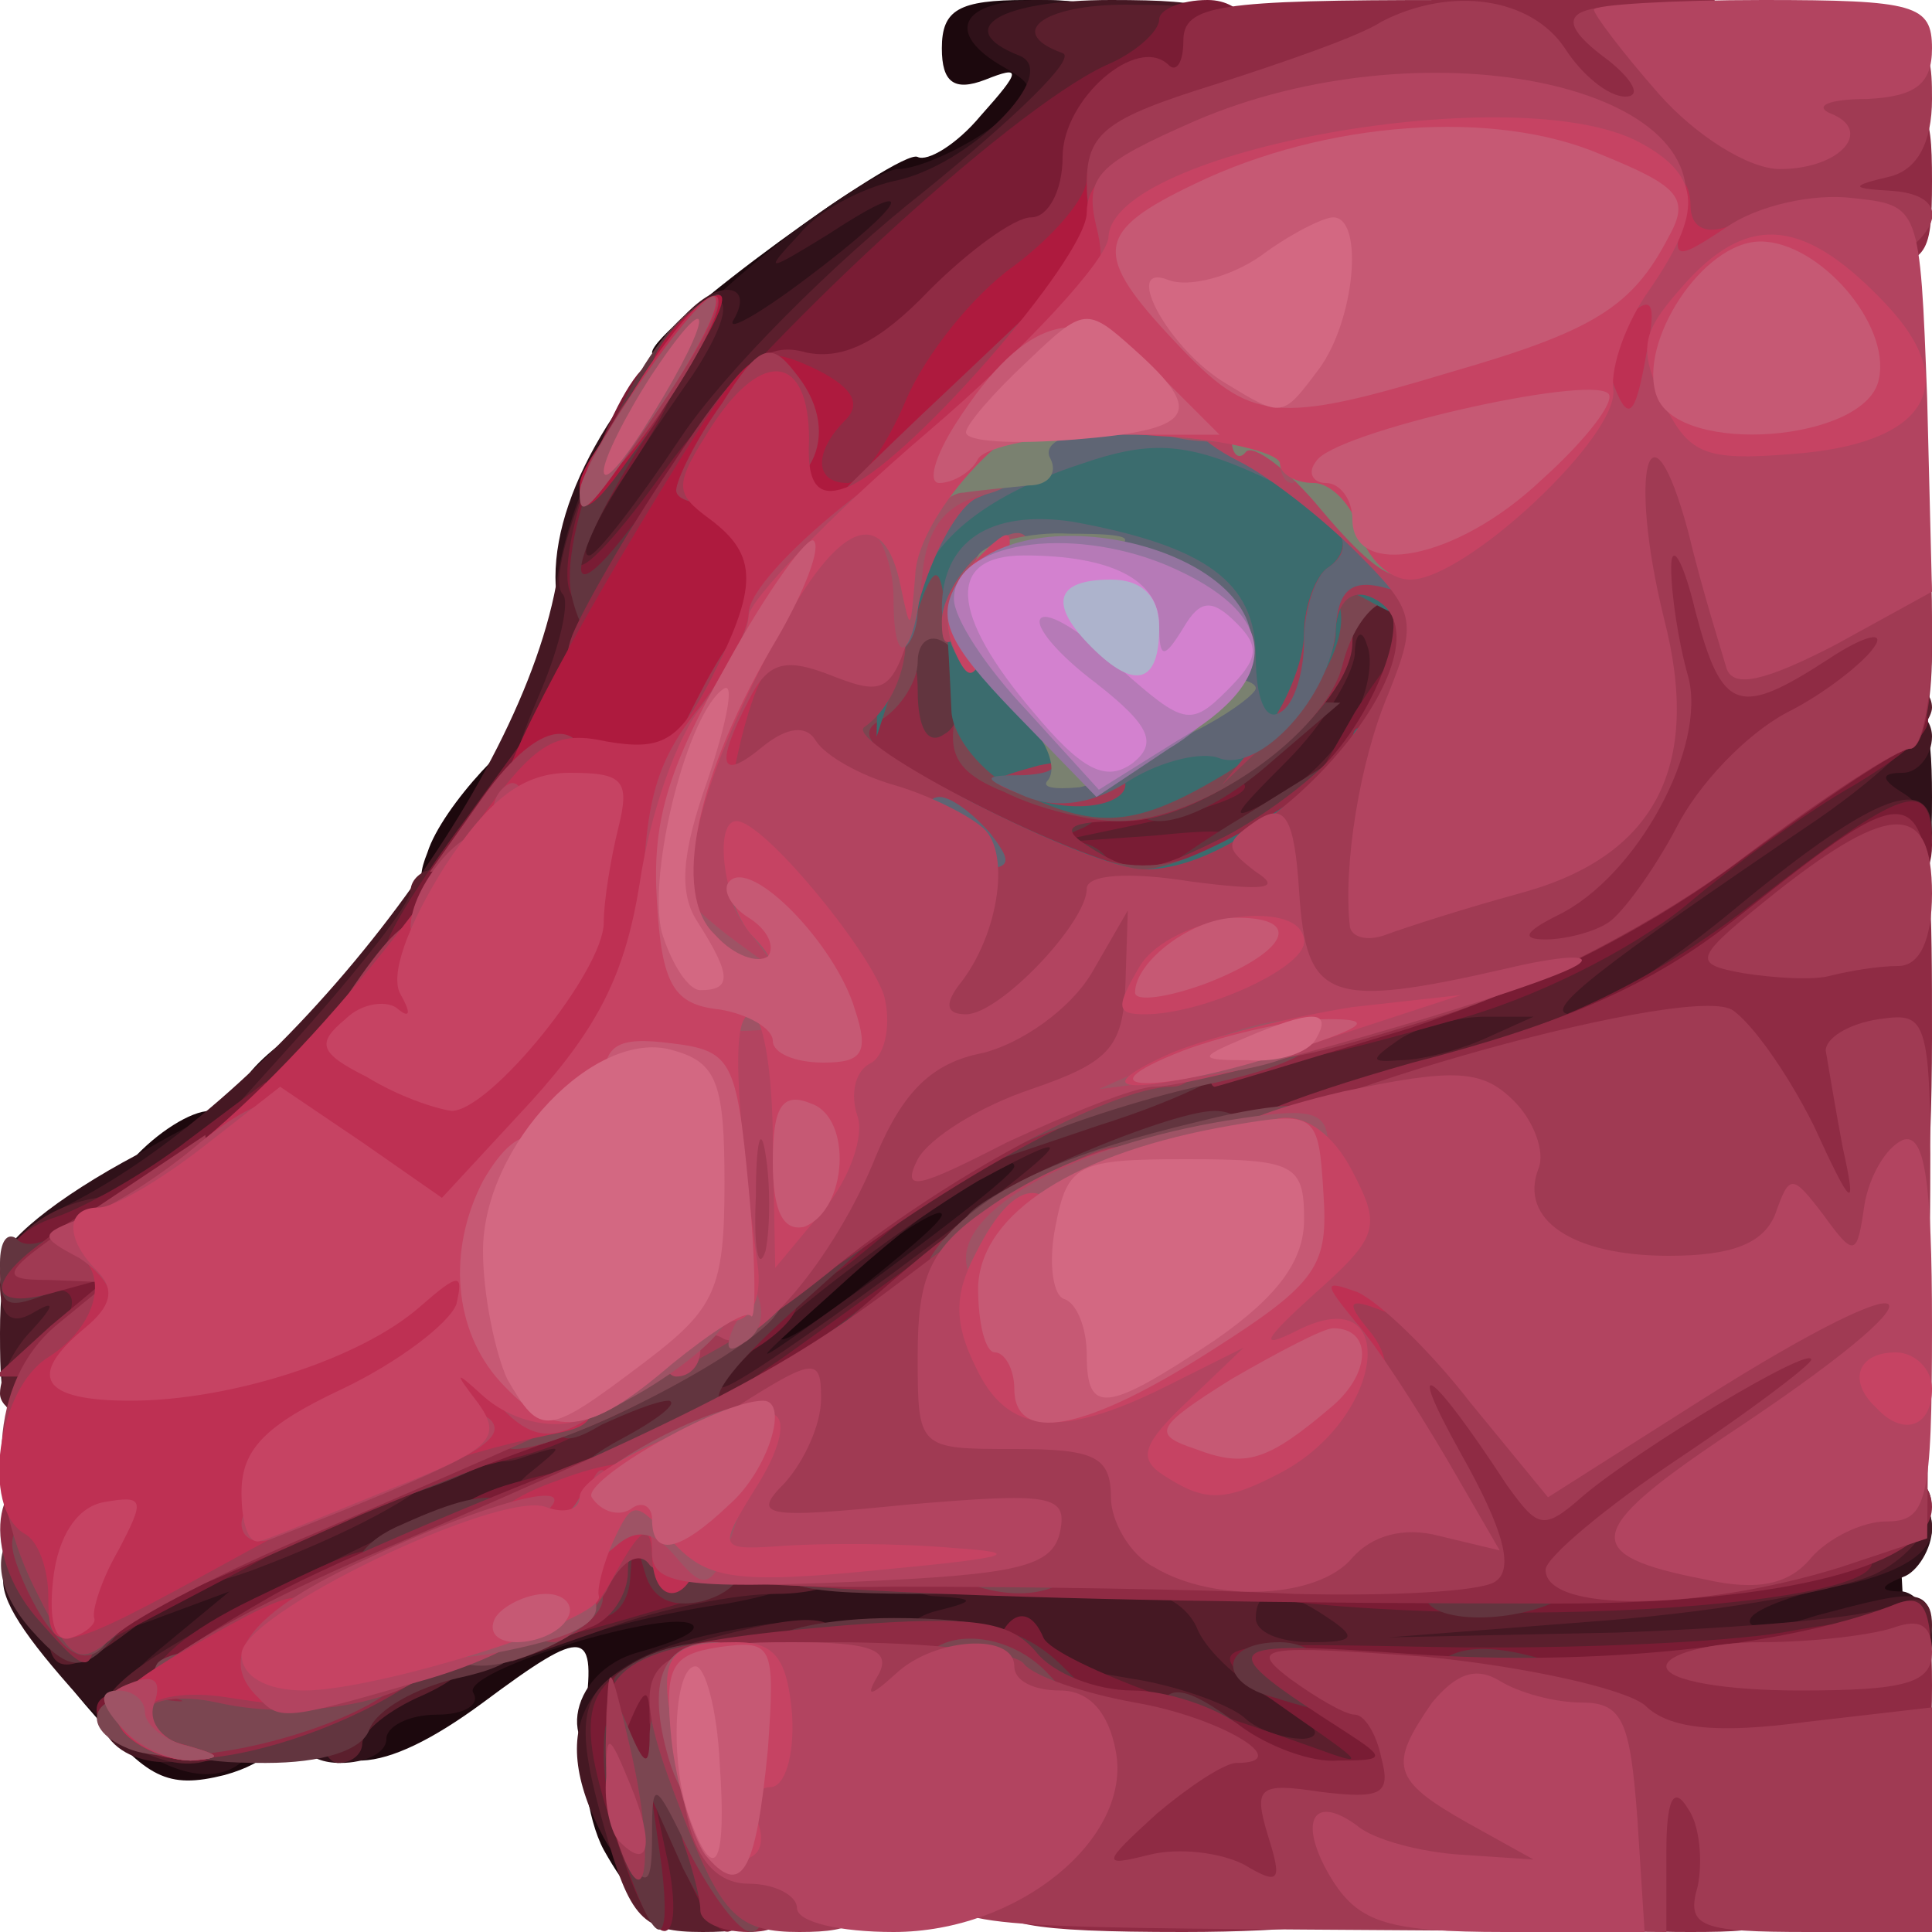 <?xml version="1.0" encoding="utf-8"?>
<!DOCTYPE svg PUBLIC "-//W3C//DTD SVG 1.0//EN" "http://www.w3.org/TR/2001/REC-SVG-20010904/DTD/svg10.dtd">
<svg version="1.0" xmlns="http://www.w3.org/2000/svg" width="40px" height="40px" viewBox="0 0 40 40" preserveAspectRatio="xMidYMid meet">
 <g fill="#1c080d">
  <path d="M12.50 38.30 c-0.35 -0.65 -0.50 -1.90 -0.40 -2.75 0.25 -1.85 0.05 -1.90 -2.10 -0.30 -2.10 1.55 -3.35 1.60 -3.65 0.15 -0.20 -1.10 -0.20 -1.10 -0.30 -0.10 -0.05 0.75 -0.50 1.20 -1.40 1.45 -1.20 0.30 -1.60 0.05 -2.75 -1.30 -0.80 -0.90 -1.40 -1.90 -1.40 -2.20 0 -0.80 3.25 -2.25 5 -2.25 1.35 0 1.50 0.15 1.50 1.50 0 0.85 0.25 1.50 0.50 1.50 0.30 0 0.50 -0.20 0.50 -0.45 0 -0.65 3.90 -1.50 8.70 -1.85 l4.30 -0.35 0 1.85 0 1.80 -2.20 0 c-3.65 0 -4.80 0.65 -4.80 2.75 0 2.05 -0.55 2.25 -1.50 0.55z"/>
  <path d="M36 33.25 c0 -1.65 0.10 -1.75 1.65 -1.75 1.60 0 1.70 0.10 1.75 1.75 0.05 1.70 0 1.75 -1.65 1.75 -1.65 0 -1.75 -0.10 -1.75 -1.75z"/>
  <path d="M14.60 27.65 c0.15 -1.65 0.50 -2.10 2.85 -3.75 1.80 -1.30 3.25 -1.90 4.40 -1.90 1.55 0 1.65 0.10 1.60 1.65 0 1.40 -0.40 1.90 -3 3.75 -1.90 1.35 -3.50 2.10 -4.50 2.10 -1.45 0 -1.50 -0.10 -1.35 -1.85z"/>
  <path d="M2.75 24 c0.50 -0.55 1.20 -1 1.60 -1 0.35 0 0.65 -0.20 0.65 -0.45 0 -0.25 0.55 -0.80 1.25 -1.25 1.25 -0.80 1.25 -0.80 1.25 0.75 0 1.10 -0.25 1.60 -1 1.80 -0.55 0.15 -1 0.45 -1 0.70 0 0.25 -0.80 0.45 -1.85 0.45 -1.75 0 -1.80 0 -0.90 -1z"/>
  <path d="M32 20.25 c0 -1.55 0.15 -1.75 1.25 -1.75 0.85 0 1.25 -0.25 1.25 -0.90 0 -1.35 1 -2.10 2.85 -2.10 1.55 0 1.65 0.10 1.65 1.65 0 1.95 -0.75 2.85 -2.35 2.85 -0.80 0 -1.15 0.30 -1.15 1 0 0.80 -0.35 1 -1.75 1 -1.65 0 -1.75 -0.10 -1.75 -1.75z"/>
  <path d="M8.85 17.65 c0.30 -0.95 1.90 -2.65 2.40 -2.65 0.20 0 0.25 0.75 0.15 1.65 -0.10 1.35 -0.40 1.65 -1.50 1.75 -1.15 0.15 -1.35 0 -1.05 -0.75z"/>
  <path d="M17.50 13.75 c0 -1.65 0.10 -1.75 1.75 -1.75 1.65 0 1.75 0.10 1.75 1.75 0 1.65 -0.10 1.75 -1.75 1.75 -1.65 0 -1.75 -0.10 -1.75 -1.75z"/>
  <path d="M13.50 7.30 c0 -0.50 5.15 -4.25 5.50 -4.05 0.20 0.10 0.80 -0.25 1.30 -0.85 0.85 -0.95 0.85 -1.05 0.10 -0.75 -0.65 0.25 -0.90 0.05 -0.90 -0.65 0 -0.80 0.35 -1 1.75 -1 1.65 0 1.75 0.10 1.75 1.70 0 2.10 -0.90 2.85 -3.75 3.20 -1.95 0.20 -2.25 0.40 -2.25 1.40 0 1.05 -0.25 1.20 -1.75 1.20 -0.95 0 -1.75 -0.10 -1.75 -0.20z"/>
 </g>
 <g fill="#2f1119">
  <path d="M1.65 35.15 c-2.25 -2.50 -2.15 -3.15 0.60 -3.15 1.60 0 2.25 -0.20 2.25 -0.70 0 -0.80 3.45 -2.30 5.25 -2.30 0.70 0 1.25 -0.20 1.25 -0.40 0 -0.50 3.25 -2.10 4.25 -2.10 0.40 0 0.75 -0.35 0.75 -0.75 0 -0.40 0.45 -0.75 1 -0.75 0.65 0 1 -0.35 1 -1 0 -0.80 0.35 -1 1.75 -1 1.70 0 1.75 0.05 1.75 2 0 1.65 -0.15 2 -1 2 -0.55 0 -1 0.35 -1 0.75 0 0.40 -0.45 0.75 -1 0.75 -0.55 0 -1 0.30 -1 0.65 0 0.35 -0.75 1.05 -1.60 1.50 l-1.65 0.80 3.65 0 c1.95 0.05 3.60 0.20 3.60 0.45 0 0.20 1.70 0.30 3.75 0.20 l3.75 -0.20 0 1.75 0 1.75 -4.05 0.35 c-3.05 0.30 -4.15 0.20 -4.45 -0.25 -0.45 -0.75 -6.15 -0.30 -6.40 0.50 -0.10 0.30 -0.60 0.50 -1.15 0.50 -1.50 0 -1.25 -1.90 0.30 -2.30 0.70 -0.20 1.20 -0.40 1.10 -0.55 -0.40 -0.40 -4.85 0.95 -4.55 1.40 0.15 0.25 -0.20 0.45 -0.75 0.45 -0.60 0 -1.05 0.25 -1.05 0.50 0 0.30 -0.45 0.50 -0.95 0.50 -0.70 0 -1.05 -0.40 -1.20 -1.35 l-0.20 -1.40 -0.10 1.30 c-0.10 2.20 -1.90 2.25 -3.90 0.10z m9.35 -2.15 c0 -0.65 -0.55 -0.65 -1.50 0 -0.60 0.40 -0.55 0.50 0.40 0.50 0.60 0 1.10 -0.20 1.10 -0.50z m8.50 -7.85 c0 -0.35 -2.90 1.80 -3.30 2.45 -0.20 0.35 0.45 -0.05 1.45 -0.80 1 -0.80 1.85 -1.50 1.85 -1.65z"/>
  <path d="M31 33.80 c0 -1.60 0.05 -1.70 2.40 -1.95 1.30 -0.15 3.30 -0.45 4.50 -0.65 1.70 -0.25 2.10 -0.20 2.10 0.45 0 0.40 -0.30 0.90 -0.60 1 -0.50 0.20 -0.50 0.30 0 0.30 0.30 0.05 0.60 0.45 0.60 1 0 1.10 -1.75 1.55 -6.05 1.55 l-2.95 0 0 -1.70z"/>
  <path d="M0 26.20 c0 -0.45 1.15 -1.40 2.85 -2.30 2 -1.15 2.15 -1.15 2.15 0.35 0 0.90 -0.35 1.40 -1.30 1.75 -1.40 0.55 -3.70 0.65 -3.70 0.20z"/>
  <path d="M27.50 21.80 c0 -1.65 0.65 -2.30 2.30 -2.30 0.40 0 1.60 -0.55 2.60 -1.25 1 -0.70 2.35 -1.25 2.95 -1.25 0.80 0 1.15 -0.30 1.15 -0.95 0 -1 0.90 -1.55 2.55 -1.55 0.80 0 0.95 0.35 0.95 2 0 1.80 -0.10 2 -1.25 2 -0.85 0 -1.25 0.25 -1.25 0.90 0 1.55 -5.20 4.10 -8.35 4.10 -1.55 0 -1.65 -0.10 -1.65 -1.70z"/>
  <path d="M21.50 17.25 c0 -1.70 0.05 -1.75 2 -1.75 1.95 0 2 0.05 2 1.75 0 1.70 -0.05 1.75 -2 1.75 -1.95 0 -2 -0.05 -2 -1.75z"/>
  <path d="M17.50 14.25 c0 -1.65 0.10 -1.75 1.75 -1.75 1.65 0 1.75 0.10 1.75 1.75 0 1.65 -0.10 1.75 -1.75 1.75 -1.65 0 -1.75 -0.10 -1.75 -1.75z"/>
  <path d="M26.50 13.75 c0 -1.65 0.10 -1.75 1.75 -1.75 1.65 0 1.75 0.10 1.75 1.75 0 1.65 -0.10 1.75 -1.75 1.75 -1.65 0 -1.75 -0.10 -1.75 -1.75z"/>
  <path d="M11.50 11.95 c0 -1.90 1.50 -4.30 4 -6.40 1.35 -1.15 2.75 -2.05 3.10 -2.05 0.35 0 1.20 -0.35 1.85 -0.80 1.05 -0.75 1.05 -0.90 0.35 -1.30 -1.25 -0.70 -0.95 -1.40 0.70 -1.40 1.35 0 1.50 0.15 1.50 1.50 0 1 -0.25 1.50 -0.75 1.50 -0.40 0 -0.75 0.40 -0.75 0.90 0 0.45 -0.95 1.55 -2.05 2.35 -1.15 0.85 -2.85 2.70 -3.80 4.15 -1.30 1.95 -2.05 2.60 -2.95 2.60 -0.90 0 -1.20 -0.25 -1.20 -1.05z"/>
 </g>
 <g fill="#451823">
  <path d="M12.50 38.05 c-1.25 -2.35 -0.40 -3.75 2.65 -4.30 1.65 -0.30 1.85 -0.25 1.85 0.65 0 0.70 -0.45 1.05 -1.50 1.30 -1.25 0.25 -1.50 0.50 -1.50 1.80 0 1.70 -0.70 1.95 -1.50 0.55z"/>
  <path d="M24.30 37.05 c-0.20 -0.25 -1.20 -0.60 -2.30 -0.80 -1.10 -0.20 -2 -0.55 -2 -0.80 0 -0.25 -0.35 -0.45 -0.75 -0.45 -1.05 0 -0.95 -1.40 0.15 -1.65 0.80 -0.20 0.80 -0.25 0 -0.30 -0.50 0 -0.90 -0.40 -0.90 -0.85 0 -0.70 1.10 -0.75 9.40 -0.60 5.15 0.10 9.95 -0.05 10.75 -0.30 1.05 -0.30 1.35 -0.25 1.35 0.35 0 0.50 -0.65 0.90 -1.75 1.15 -0.95 0.15 -1.90 0.50 -2 0.70 -0.15 0.25 0.45 0.25 1.35 -0.05 2.25 -0.60 2.40 -0.60 2.40 0.50 0 1.25 -1.30 1.55 -6.60 1.55 -4.05 0 -4.40 0.10 -4.40 1 0 0.85 -0.35 1 -2.20 1 -1.25 0 -2.35 -0.20 -2.50 -0.45z"/>
  <path d="M2.20 35.90 c-0.20 -0.30 0.25 -1.05 1.10 -1.75 l1.45 -1.20 -1.35 0.50 c-1.30 0.50 -1.40 0.45 -1.40 -0.70 0 -0.95 0.35 -1.30 1.40 -1.55 0.75 -0.20 2.35 -0.85 3.60 -1.50 1.25 -0.65 3.20 -1.45 4.40 -1.80 1.15 -0.35 2.10 -0.80 2.10 -1 0 -0.25 0.35 -0.40 0.80 -0.40 0.90 0 2.20 -1.15 2.20 -1.95 0 -0.30 0.70 -0.55 1.50 -0.55 1 0 1.50 -0.25 1.50 -0.75 0 -0.40 0.35 -0.75 0.75 -0.75 0.40 0 0.75 -0.20 0.75 -0.45 0 -0.40 3.65 -1.45 9.35 -2.65 1.90 -0.40 2.70 -0.85 3.10 -1.75 0.30 -0.65 0.95 -1.15 1.55 -1.15 0.55 0 1 -0.30 1 -0.70 0 -0.80 1.05 -1.30 2.80 -1.30 0.75 0 1.20 0.30 1.20 0.75 0 0.40 -0.30 0.75 -0.60 0.75 -0.50 0 -0.45 0.15 0.05 0.45 0.90 0.60 0.25 2.55 -0.90 2.55 -0.50 0 -1.15 0.55 -1.45 1.25 -0.30 0.70 -0.90 1.25 -1.35 1.25 -0.40 0 -0.75 0.20 -0.75 0.45 0 0.20 -1.05 0.65 -2.35 0.95 -7.15 1.60 -9.65 2.30 -9.65 2.70 0 0.20 -0.65 0.40 -1.50 0.40 -1 0 -1.50 0.25 -1.50 0.75 0 0.40 -0.20 0.75 -0.50 0.75 -0.25 0 -0.50 0.35 -0.50 0.75 0 0.40 -0.45 0.75 -1 0.75 -0.55 0 -1 0.25 -1 0.50 0 0.30 -0.35 0.50 -0.80 0.50 -0.40 0 -1.10 0.30 -1.45 0.70 -0.60 0.60 -0.50 0.75 0.75 1 2.10 0.40 1.85 1.10 -0.45 1.50 -1.10 0.15 -2.30 0.45 -2.75 0.60 -0.55 0.20 -0.80 0.05 -0.80 -0.50 0 -1.05 -0.10 -1.05 -3 0.45 -1.35 0.70 -2.80 1.25 -3.25 1.25 -0.40 0 -0.75 0.35 -0.75 0.75 0 0.90 -1.80 1 -2.30 0.15z m18.80 -11.75 c0 -0.40 -1.85 0.85 -3.75 2.60 -1.95 1.75 -1.95 1.75 0.90 -0.30 1.55 -1.15 2.85 -2.15 2.85 -2.30z"/>
  <path d="M0 27.60 c0 -1.60 0.25 -2.05 1.40 -2.65 4.45 -2.25 9.45 -8.65 10.15 -13.05 0.40 -2.40 2.45 -5.90 3.50 -5.90 0.30 0 0.35 0.25 0.15 0.60 -0.20 0.30 0.45 -0.05 1.45 -0.80 2.20 -1.65 2.40 -2.20 0.50 -0.95 -1.30 0.80 -1.35 0.80 -0.60 0 0.40 -0.50 1.30 -0.95 1.95 -1.10 1.55 -0.30 3.50 -2.25 2.60 -2.60 -1.40 -0.55 -0.40 -1.15 1.90 -1.15 2.15 0 2.50 0.15 2.50 1 0 0.55 -0.30 1 -0.70 1 -0.40 0 -0.80 0.35 -1 0.75 -0.15 0.40 -0.85 0.75 -1.55 0.75 -0.90 0 -1.25 0.25 -1.25 1 0 0.65 -0.50 1.20 -1.25 1.50 -0.70 0.25 -1.25 0.70 -1.25 1 0 0.25 -0.35 0.50 -0.75 0.50 -0.40 0 -0.75 0.35 -0.75 0.75 0 0.40 -0.30 0.75 -0.70 0.75 -0.40 0 -0.85 0.65 -1.05 1.50 -0.20 0.80 -0.65 1.50 -1.05 1.50 -0.40 0 -0.70 0.50 -0.70 1.25 0 0.70 -0.20 1.25 -0.50 1.25 -0.25 0 -0.50 0.55 -0.50 1.25 0 0.80 -0.30 1.25 -0.75 1.25 -0.40 0 -0.75 0.45 -0.75 1 0 0.55 -0.20 1 -0.50 1 -0.25 0 -0.50 0.35 -0.50 0.75 0 0.40 -0.20 0.75 -0.50 0.75 -0.25 0 -0.50 0.35 -0.50 0.75 0 0.50 -0.50 0.75 -1.50 0.75 -1.35 0 -1.50 0.15 -1.50 1.50 0 1.15 -0.20 1.50 -1 1.50 -0.55 0 -1 0.35 -1 0.75 0 0.40 -0.30 0.75 -0.70 0.75 -0.45 0 -0.80 0.60 -0.90 1.40 -0.10 0.95 -0.45 1.40 -1.25 1.50 -1.05 0.15 -1.15 -0.05 -1.15 -1.80z"/>
  <path d="M21 17.25 c0 -1.60 0.15 -1.75 1.45 -1.75 1.50 0 4.05 -2.10 4.05 -3.30 0 -0.45 0.60 -0.70 1.75 -0.70 1.70 0 1.75 0.05 1.75 2.05 0 1.10 -0.25 2.45 -0.50 3 -0.80 1.45 -3.20 2.45 -6 2.45 l-2.50 0 0 -1.75z"/>
 </g>
 <g fill="#5b1f2d">
  <path d="M12.50 37.80 c-0.75 -2.65 -0.50 -3.10 1.90 -3.80 2.60 -0.70 3.10 -0.65 3.10 0.50 0 0.80 -0.35 1 -1.85 1.05 -1.05 0 -1.55 0.15 -1.15 0.30 1.05 0.40 1.50 1.20 1.50 2.80 0 1.15 -0.20 1.35 -1.45 1.35 -1.25 0 -1.50 -0.25 -2.05 -2.20z"/>
  <path d="M25.50 37.55 c0 -0.25 -0.90 -0.60 -2 -0.80 -1.55 -0.25 -2 -0.55 -2 -1.35 0 -0.90 0.20 -0.95 1.90 -0.65 1 0.15 2.05 0.55 2.35 0.80 0.25 0.25 0.80 0.45 1.25 0.45 0.45 -0.05 0.20 -0.35 -0.55 -0.75 -0.75 -0.40 -1.45 -1.05 -1.65 -1.50 -0.15 -0.40 -0.60 -0.75 -1.05 -0.75 -0.40 0 -0.75 -0.35 -0.75 -0.80 0 -0.70 0.50 -0.75 3.40 -0.50 1.85 0.15 4.35 0.45 5.55 0.60 1.20 0.15 2.30 0.10 2.50 -0.10 0.40 -0.55 3.60 -1.70 4.70 -1.70 1.25 0 1.05 1.35 -0.25 2.05 -0.65 0.35 -3.15 0.80 -5.65 1 l-4.50 0.35 4.75 -0.10 c2.60 -0.10 5.15 -0.30 5.65 -0.55 0.60 -0.25 0.85 -0.15 0.85 0.40 0 0.55 -0.70 0.90 -2.25 1.15 -1.25 0.15 -2.25 0.55 -2.25 0.80 0 0.30 -1.25 0.40 -3 0.30 -2.85 -0.15 -3 -0.10 -3 1 0 0.95 -0.25 1.10 -2 1.10 -1.10 0 -2 -0.20 -2 -0.45z m2 -4.05 c-0.95 -0.65 -1.50 -0.65 -1.50 0 0 0.30 0.50 0.50 1.15 0.50 0.90 0 0.95 -0.10 0.35 -0.50z"/>
  <path d="M2.55 36.05 c-1.05 -0.70 -0.25 -1.45 3.50 -3.30 3.15 -1.60 3.45 -1.70 3.45 -0.80 0 0.55 -0.30 1.10 -0.60 1.20 -0.40 0.15 -0.30 0.30 0.25 0.30 1.25 0.05 1.05 1 -0.40 1.65 -0.70 0.30 -1.25 0.75 -1.25 1 0 0.20 -0.20 0.40 -0.50 0.40 -0.25 0 -0.50 -0.55 -0.50 -1.25 0 -0.80 -0.30 -1.25 -0.75 -1.25 -0.45 0 -0.75 0.45 -0.75 1.25 0 1.30 -1.10 1.65 -2.45 0.80z"/>
  <path d="M1 33.75 c0 -0.50 0.50 -0.75 1.35 -0.75 1.30 0 1.30 0.05 0.35 0.75 -1.25 0.95 -1.70 0.95 -1.70 0z"/>
  <path d="M10.35 32.85 c-0.20 -1.10 0 -1.80 0.55 -2.30 0.80 -0.65 0.80 -0.65 0 -0.40 -0.65 0.25 -0.90 0.05 -0.90 -0.65 0 -0.80 0.35 -1 1.75 -1 1.20 0 1.75 -0.25 1.75 -0.75 0 -0.40 0.35 -0.75 0.75 -0.75 0.40 0 0.75 -0.45 0.75 -1 0 -0.65 0.35 -1 1 -1 0.55 0 1 -0.35 1 -0.75 0 -0.40 0.35 -0.75 0.75 -0.75 0.40 0 0.75 -0.20 0.75 -0.40 0 -0.25 1.20 -0.70 2.65 -1.05 1.40 -0.40 2.85 -0.90 3.15 -1.15 0.35 -0.25 1.75 -0.55 3.15 -0.75 1.40 -0.15 2.55 -0.50 2.55 -0.70 0 -0.25 0.45 -0.45 1 -0.45 0.55 0 1 -0.20 1 -0.50 0 -0.25 0.55 -0.50 1.20 -0.50 0.90 0 1.25 -0.30 1.40 -1.10 0.10 -0.75 0.55 -1.20 1.30 -1.30 0.65 -0.10 1.30 -0.50 1.45 -0.90 0.35 -0.90 2.65 -0.95 2.65 -0.05 0 0.40 -1.05 1.40 -2.35 2.30 -4.65 3.15 -5.80 4.05 -5.10 4.05 0.40 0 1.95 -1 3.45 -2.25 2.85 -2.35 4 -2.75 4 -1.50 0 1.20 -1.60 2.75 -2.85 2.75 -0.80 0 -1.15 0.30 -1.15 1 0 0.75 -0.35 1 -1.25 1 -0.70 0 -1.25 0.20 -1.25 0.45 0 0.25 -1.65 0.85 -3.60 1.30 -6.95 1.65 -8.90 2.30 -8.90 3.05 0 0.40 -0.50 0.70 -1.25 0.70 -0.90 0 -1.25 0.25 -1.25 1 0 0.55 -0.35 1 -0.75 1 -0.40 0 -0.75 0.25 -0.75 0.50 0 0.30 -0.80 0.50 -1.75 0.50 -1.20 0 -1.75 0.25 -1.75 0.75 0 0.55 0.55 0.75 2 0.75 1.10 0 2 0.25 2 0.50 0 0.30 -0.65 0.50 -1.45 0.50 -0.80 0 -2.35 0.30 -3.45 0.70 l-2 0.70 -0.25 -1.55z m8.15 -6.50 c3.70 -2.75 4.15 -3.20 1.75 -1.90 -1.10 0.65 -2.90 1.95 -4 2.90 -2.40 2.15 -1.50 1.75 2.25 -1z m12.25 -4.85 l1 -0.45 -1 0 c-0.55 0 -1.35 0.20 -1.75 0.45 -0.65 0.45 -0.65 0.50 0 0.45 0.40 0 1.20 -0.20 1.75 -0.45z"/>
  <path d="M4 31.80 c0 -1.30 1.70 -2.30 4 -2.30 2.70 0 1.35 1.45 -2.75 3 -1.10 0.40 -1.25 0.35 -1.25 -0.70z"/>
  <path d="M0 28.85 c0 -0.35 0.30 -0.95 0.65 -1.30 0.50 -0.55 0.50 -0.65 0 -0.35 -0.45 0.25 -0.65 0 -0.65 -0.60 0 -0.85 0.85 -1.60 2 -1.80 0.15 -0.05 0.55 -0.25 0.95 -0.50 0.55 -0.35 0.60 0 0.30 2 -0.20 1.35 -0.45 2.60 -0.60 2.85 -0.35 0.60 -2.65 0.40 -2.65 -0.30z"/>
  <path d="M6.15 21.50 c1.30 -1.45 2.35 -2.80 2.35 -3.05 0 -0.25 0.25 -0.45 0.50 -0.45 0.30 0 0.50 0.80 0.50 1.75 0 1.20 -0.25 1.75 -0.70 1.75 -0.40 0 -0.80 0.50 -0.90 1.15 -0.10 0.90 -0.50 1.15 -2.10 1.25 l-1.95 0.15 2.30 -2.55z"/>
  <path d="M20.50 17.40 c0 -1.70 0.10 -1.80 2 -2.05 2.25 -0.30 3.30 -1.15 3.80 -3.05 0.25 -1.10 0.55 -1.30 2.25 -1.30 1.90 0 1.95 0.05 1.95 1.90 0 1.30 -0.30 2.10 -1 2.60 -0.55 0.40 -1 1 -1 1.35 0 0.35 -0.30 0.65 -0.70 0.65 -0.40 0 -0.80 0.20 -0.90 0.45 -0.05 0.25 -1.55 0.65 -3.25 0.85 l-3.15 0.35 0 -1.75z m7.50 -2.45 c0.30 -0.55 0.45 -1.25 0.30 -1.60 -0.10 -0.35 -0.25 -0.25 -0.25 0.20 -0.05 0.45 -0.65 1.45 -1.40 2.20 -1.20 1.20 -1.25 1.30 -0.30 0.80 0.65 -0.30 1.35 -1.05 1.65 -1.60z"/>
  <path d="M11.20 14.30 c0.40 -0.95 0.60 -1.85 0.45 -2 -0.45 -0.45 1.30 -4.60 2.35 -5.55 1.15 -1.05 1.30 -0.45 0.35 1 -1.75 2.50 -2.45 3.75 -2.15 3.75 0.15 0 1 -1.10 1.90 -2.45 0.90 -1.35 3.20 -3.65 5.05 -5.10 1.85 -1.50 3.15 -2.75 2.85 -2.85 -1.25 -0.45 -0.30 -1.05 1.50 -1 1.75 0 2 0.15 2 1.20 0 0.85 -0.35 1.25 -1.20 1.50 -0.70 0.15 -1.35 0.60 -1.50 1 -0.15 0.40 -0.85 0.70 -1.55 0.70 -0.90 0 -1.25 0.25 -1.25 1 0 0.60 -0.70 1.45 -1.75 2.10 -0.95 0.65 -1.75 1.45 -1.75 1.80 0 0.30 -0.20 0.60 -0.50 0.60 -0.25 0 -0.50 0.35 -0.50 0.75 0 0.40 -0.30 0.75 -0.65 0.75 -0.35 0 -0.90 1 -1.25 2.25 -0.50 1.90 -0.80 2.25 -1.85 2.25 -1.25 0 -1.25 -0.05 -0.55 -1.70z"/>
 </g>
 <g fill="#2a474b">
  <path d="M18 14.25 c0 -1.90 0.15 -2.25 1 -2.25 0.80 0 1 -0.35 1 -1.50 0 -1.15 0.20 -1.50 1 -1.50 0.55 0 1 -0.35 1 -0.75 0 -0.55 0.55 -0.75 1.90 -0.75 2.40 0.05 3.60 1 3.60 2.90 0 1.45 -0.05 1.50 -3 1.85 l-3 0.35 0 1.95 c0 1.90 -0.05 1.95 -1.75 1.95 -1.75 0 -1.75 0 -1.75 -2.25z"/>
 </g>
 <g fill="#791c34">
  <path d="M13.05 38.90 c-1.15 -3.15 -1.10 -3.90 0.20 -4.50 0.70 -0.30 1.35 -0.45 1.45 -0.35 0.10 0.10 0.35 1.50 0.55 3.10 0.40 3.05 -0.15 3.80 -1.10 1.50 l-0.60 -1.40 0.30 1.40 c0.30 1.65 -0.20 1.80 -0.80 0.25z"/>
  <path d="M24.30 37.25 c-0.40 -0.40 -1.40 -0.75 -2.25 -0.75 -1.40 0 -1.55 -0.15 -1.55 -1.50 0 -1.35 0.70 -2.05 1.10 -1.10 0.10 0.25 1.15 0.75 2.40 1.20 1.25 0.40 2.70 0.90 3.25 1.10 0.95 0.35 0.95 0.30 0.10 -0.30 -2.80 -1.95 -2.85 -1.90 2.40 -1.80 2.75 0.05 5.95 -0.10 7.15 -0.30 1.90 -0.35 2.10 -0.30 2.10 0.60 0 0.75 -0.45 1.05 -2.30 1.30 -1.30 0.15 -3.30 0.30 -4.50 0.30 -1.85 0 -2.20 0.15 -2.20 1 0 0.85 -0.35 1 -2.45 1 -1.55 0 -2.75 -0.30 -3.25 -0.75z"/>
  <path d="M2.65 36.15 c-0.35 -0.10 -0.65 -0.45 -0.65 -0.75 0 -0.30 0.35 -0.40 0.70 -0.25 0.45 0.20 0.65 0.05 0.50 -0.30 -0.15 -0.40 0.70 -1.10 2.05 -1.75 2.80 -1.35 2.75 -1.35 2.75 0.15 0 0.90 -0.25 1.25 -0.95 1.25 -0.55 0 -1.15 0.45 -1.30 1 -0.30 0.95 -1.65 1.25 -3.10 0.65z"/>
  <path d="M1.50 33 c0 -1.30 0.15 -1.40 2.80 -1.75 1.55 -0.20 2.85 -0.25 2.95 -0.15 0.10 0.10 -1.15 0.85 -2.80 1.70 l-2.95 1.55 0 -1.35z"/>
  <path d="M11.30 33.30 c0.25 -0.60 0 -0.80 -1 -0.80 -1.85 0 -1.65 -1.25 0.35 -1.80 2.60 -0.75 4.35 -0.35 4.35 1.05 0 0.80 -0.35 1.30 -1.10 1.50 -2.90 0.85 -2.90 0.85 -2.60 0.05z"/>
  <path d="M25.50 33 c-1.50 -0.25 -1.80 -0.35 -0.85 -0.40 0.75 -0.05 1.35 -0.30 1.35 -0.60 0 -0.75 3.35 -0.60 3.70 0.15 0.25 0.50 0.35 0.50 0.60 0 0.30 -0.75 6.30 -0.85 7.95 -0.20 2.85 1.15 -7 1.95 -12.75 1.05z"/>
  <path d="M9 29.80 c0 -0.60 0.50 -0.80 1.85 -0.80 2.05 0 1.80 0.70 -0.45 1.25 -1.10 0.30 -1.40 0.20 -1.40 -0.45z"/>
  <path d="M14.50 29.65 c0 -0.25 0.75 -0.90 1.65 -1.50 0.85 -0.60 2.20 -1.60 3 -2.15 l1.35 -1.10 0 1.55 c0 1.30 -0.20 1.55 -1.25 1.55 -0.90 0 -1.25 0.25 -1.25 1 0 0.80 -0.35 1 -1.75 1 -0.95 0 -1.75 -0.15 -1.75 -0.35z"/>
  <path d="M0.65 27.95 c1.05 -0.60 1.15 -1.55 0.10 -1.15 -0.45 0.20 -0.75 0 -0.75 -0.45 0 -0.45 0.50 -0.95 1.15 -1.15 0.60 -0.20 1.85 -0.90 2.75 -1.60 l1.60 -1.20 0 1.55 c0 1.20 -0.20 1.55 -1 1.55 -0.80 0 -1 0.35 -1 1.50 0 1.40 -0.10 1.50 -1.85 1.50 -1.55 -0.05 -1.75 -0.15 -1 -0.55z"/>
  <path d="M14.50 27.50 c0 -0.65 0.35 -1 1 -1 0.55 0 1 0.20 1 0.50 0 0.25 -0.45 0.70 -1 1 -0.85 0.45 -1 0.40 -1 -0.50z"/>
  <path d="M17 25.60 c0 -0.85 0.30 -1.10 1.35 -1.10 0.70 0 1.20 0.05 1.10 0.15 -0.10 0.05 -0.70 0.55 -1.30 1.05 -1.15 0.95 -1.15 0.95 -1.15 -0.10z"/>
  <path d="M26.30 23.10 c0.25 -0.25 1.95 -0.85 3.80 -1.30 2.35 -0.65 4.20 -1.55 6.20 -3.10 3.15 -2.45 3.70 -2.65 3.70 -1.20 0 0.65 -0.35 1 -1 1 -0.65 0 -1 0.35 -1 0.95 0 0.70 -0.50 1.05 -1.75 1.25 -0.95 0.20 -1.75 0.50 -1.75 0.75 0 0.20 -1.35 0.75 -3 1.20 -3.20 0.90 -6 1.15 -5.20 0.45z"/>
  <path d="M26 21.05 c0 -0.70 0.75 -1.10 3.25 -1.80 1.80 -0.45 3.25 -1.05 3.25 -1.25 0 -0.25 0.90 -0.55 2 -0.75 1.70 -0.30 2 -0.55 2 -1.55 0 -1.05 0.25 -1.20 1.75 -1.20 2.20 0 2.20 0.50 0.15 1.75 -0.90 0.50 -2.50 1.65 -3.50 2.50 -1.10 0.90 -3.15 1.95 -4.90 2.40 -3.75 1.05 -4 1.05 -4 -0.10z"/>
  <path d="M8 19.60 c0 -0.25 0.75 -1.45 1.65 -2.65 l1.60 -2.20 0.15 1.75 c0.10 0.95 -0.05 1.80 -0.35 1.90 -0.30 0.10 -0.55 0.50 -0.55 0.90 0 0.40 -0.50 0.70 -1.25 0.70 -0.70 0 -1.25 -0.20 -1.25 -0.40z"/>
  <path d="M21.50 17.75 c0 -1.75 0 -1.75 2.35 -1.75 2.65 0 2.55 0.45 -0.20 1.05 l-1.90 0.40 2.15 -0.15 c1.95 -0.20 2.10 -0.10 2.10 1 0 1.10 -0.20 1.20 -2.25 1.20 -2.25 0 -2.25 0 -2.25 -1.75z"/>
  <path d="M28.05 14.75 c0.60 -0.95 1.25 -1.75 1.50 -1.75 0.25 0 0.45 0.80 0.45 1.75 0 1.60 -0.10 1.75 -1.50 1.75 l-1.45 0 1 -1.75z"/>
  <path d="M26.50 14.40 c0 -0.90 0.25 -1.40 0.75 -1.40 0.95 0 0.95 0.55 0 1.80 -0.70 0.90 -0.70 0.90 -0.75 -0.40z"/>
  <path d="M11.80 12.25 c-0.35 -0.90 1.10 -4.75 1.75 -4.75 0.70 0 0.55 0.60 -0.55 2.25 -1.75 2.60 -1.10 2.60 0.75 0 1.85 -2.55 7.10 -7.45 9.15 -8.40 0.60 -0.25 1.10 -0.70 1.10 -0.95 0 -0.20 0.45 -0.40 1 -0.40 1.55 0 1.40 2.85 -0.10 3.10 -0.85 0.10 -1.20 0.55 -1.30 1.55 -0.10 0.75 -0.40 1.35 -0.75 1.35 -1.15 0 -3.35 2.70 -3.35 4.10 0 1.30 -0.15 1.40 -2 1.40 -1.85 0 -2 -0.10 -2.05 -1.35 -0.05 -1.15 -0.15 -1 -0.60 0.75 -0.40 1.70 -0.70 2.10 -1.60 2.10 -0.65 0 -1.30 -0.35 -1.45 -0.75z"/>
 </g>
 <g fill="#62353f">
  <path d="M13 38.70 c-0.30 -0.70 -0.50 -1.75 -0.50 -2.35 0 -0.90 0.10 -0.95 0.50 -0.35 0.30 0.50 0.50 0.55 0.50 0.15 0 -0.35 0.45 -0.65 1 -0.65 0.75 0 1 0.35 1 1.45 0 0.80 -0.15 1.85 -0.35 2.30 -0.25 0.70 -0.40 0.60 -1 -0.55 l-0.65 -1.45 0.20 1.40 c0.20 1.70 -0.10 1.75 -0.70 0.05z"/>
  <path d="M3.65 35.55 c0.05 -0.75 0.55 -1.10 2 -1.35 1.55 -0.25 1.90 -0.50 1.70 -1.20 -0.15 -0.60 0.15 -1.10 1 -1.45 2.10 -0.95 2.65 -0.70 2.65 1.15 0 1.50 -0.20 1.75 -1.55 2.05 -0.85 0.20 -1.65 0.65 -1.80 1.05 -0.15 0.45 -1 0.70 -2.15 0.70 -1.60 0 -1.95 -0.15 -1.85 -0.95z"/>
  <path d="M24 35.75 c0 -0.95 0.45 -0.95 1.70 0 0.95 0.70 0.95 0.75 -0.35 0.75 -0.85 0 -1.35 -0.25 -1.35 -0.75z"/>
  <path d="M29.50 35.30 c0 -1.05 0.75 -1.40 2.25 -1 1.95 0.50 1.60 1.70 -0.50 1.70 -1.20 0 -1.75 -0.25 -1.75 -0.70z"/>
  <path d="M19.50 35 c0 -0.25 -0.80 -0.50 -1.75 -0.50 -0.95 0 -1.75 -0.20 -1.75 -0.50 0 -0.25 1.15 -0.50 2.50 -0.50 1.85 0 2.75 0.25 3.50 1 l1 1 -1.75 0 c-0.95 0 -1.75 -0.20 -1.75 -0.50z"/>
  <path d="M26.40 35.15 c-1.20 -0.30 -1.15 -1.15 0.10 -1.15 0.55 0 1 0.35 1 0.75 0 0.40 -0.05 0.70 -0.10 0.70 -0.10 -0.05 -0.55 -0.15 -1 -0.30z"/>
  <path d="M13 34.50 c1 -0.65 2.50 -0.65 2.50 0 0 0.30 -0.75 0.50 -1.60 0.50 -1.25 0 -1.45 -0.15 -0.90 -0.50z"/>
  <path d="M0.65 33.75 c-1.55 -1.75 0.05 -3.15 1.70 -1.50 0.60 0.60 0.65 0.95 0.15 1.50 -0.75 0.90 -1.05 0.90 -1.85 0z"/>
  <path d="M12 32.80 c0 -0.40 -0.15 -1.05 -0.30 -1.45 -0.20 -0.50 0.20 -1.05 1.15 -1.55 0.75 -0.40 1.20 -0.75 1 -0.80 -0.25 0 -0.85 0.25 -1.40 0.50 -0.75 0.45 -0.95 0.35 -0.95 -0.25 0 -0.90 1.15 -2.25 1.90 -2.25 0.30 0 0.60 -0.35 0.80 -0.75 0.15 -0.50 0.95 -0.75 2.15 -0.75 l1.90 0 -1.95 1.75 c-2.10 1.90 -1.80 2.45 0.40 0.70 l1.30 -1 0 1.05 c0 0.65 -0.40 1.20 -1 1.35 -0.55 0.15 -1 0.60 -1 0.95 0 0.40 -0.20 0.70 -0.45 0.70 -0.25 0 -0.35 0.40 -0.20 0.95 0.15 0.60 -0.10 1 -0.80 1.20 -0.65 0.15 -1.05 -0.05 -1.20 -0.60 -0.20 -0.70 -0.25 -0.70 -0.30 0.10 -0.05 1 -1.05 1.15 -1.05 0.15z"/>
  <path d="M29.50 33 c0 -0.25 0.85 -0.50 1.90 -0.50 1.35 0 1.65 0.15 1.10 0.50 -1 0.65 -3 0.65 -3 0z"/>
  <path d="M16 32 c0 -0.85 0.35 -1 2 -1 1.10 0 2 0.25 2 0.50 0 0.30 0.70 0.50 1.50 0.50 0.85 0 1.50 0.25 1.50 0.50 0 0.30 -1.50 0.50 -3.50 0.50 -3.15 0 -3.50 -0.10 -3.50 -1z"/>
  <path d="M7 30.20 c0 -1.15 0.15 -1.25 1.90 -1.10 2.25 0.20 2.20 0.95 -0.15 1.75 -1.70 0.60 -1.75 0.55 -1.75 -0.65z"/>
  <path d="M0 26.15 c0 -0.45 0.15 -0.65 0.35 -0.50 0.15 0.20 0.60 0.10 1 -0.20 0.50 -0.45 0.65 -0.40 0.65 0.20 0 0.40 -0.35 0.90 -0.80 1.05 -1.10 0.45 -1.20 0.40 -1.20 -0.55z"/>
  <path d="M20 25.25 c0 -0.45 4.15 -2.25 5.15 -2.25 0.50 0 0.85 0.35 0.85 0.95 0 0.70 -0.50 1 -2.30 1.25 -2.85 0.35 -3.70 0.40 -3.70 0.05z"/>
  <path d="M19.50 23.20 c0 -0.90 0.40 -1.30 1.90 -1.75 2.10 -0.60 4.20 -0.45 4.40 0.30 0.10 0.30 -1.30 1 -3.05 1.55 l-3.25 1.10 0 -1.20z"/>
  <path d="M23.50 18.60 c0 -0.20 1 -0.95 2.25 -1.70 l2.25 -1.40 0 1.45 c0 0.85 -0.30 1.55 -0.80 1.75 -1.10 0.45 -3.70 0.35 -3.70 -0.10z"/>
  <path d="M18.35 17.50 c-0.55 -0.65 -0.85 -1.85 -0.85 -3.50 l0 -2.50 1.75 0 c1.60 0 1.75 0.10 1.75 1.45 0 1.05 0.30 1.60 1 1.80 1.10 0.35 1.35 2 0.40 2.40 -0.50 0.20 -0.50 0.30 0 0.30 0.30 0.05 0.60 0.30 0.60 0.55 0 0.95 -3.75 0.55 -4.65 -0.50z"/>
  <path d="M23.50 16.55 c0 -1.45 0.70 -2.05 2.45 -2.05 l1.80 0.05 -1.40 1.20 c-1.40 1.25 -2.85 1.65 -2.85 0.80z"/>
  <path d="M11.85 12.40 c-0.35 -1.25 1.10 -4.80 2.30 -5.85 1.20 -1 1.05 -0.40 -0.65 2.30 -1.70 2.60 -2 4.10 -0.50 2.15 0.95 -1.20 1 -1.20 1 -0.15 0 2.55 -1.60 3.70 -2.15 1.55z"/>
  <path d="M24.60 10.75 c0.10 -1.60 0.20 -1.75 1.75 -1.75 1.55 0 1.65 0.10 1.65 1.75 0 1.65 -0.10 1.75 -1.75 1.75 -1.70 0 -1.80 -0.05 -1.65 -1.75z"/>
 </g>
 <g fill="#8f2b44">
  <path d="M14.50 39.55 c0 -0.25 -0.15 -0.80 -0.30 -1.25 -0.25 -0.60 0 -0.80 1 -0.80 1.05 0 1.30 0.25 1.30 1.25 0 0.90 -0.25 1.25 -1 1.25 -0.55 0 -1 -0.20 -1 -0.45z"/>
  <path d="M20.50 39.25 c0 -0.40 0.25 -0.75 0.50 -0.75 1.05 0 0.40 -1.80 -0.85 -2.35 -1.60 -0.75 -5.15 -0.85 -5.15 -0.15 0 0.90 -1.50 0.55 -1.55 -0.35 0 -0.75 -0.10 -0.75 -0.45 0.10 -0.40 0.95 -0.45 0.95 -0.45 -0.05 -0.05 -1.35 0.80 -1.70 4.95 -2.05 2.65 -0.20 3.40 -0.10 3.95 0.55 0.35 0.45 1.25 0.80 2 0.80 0.70 0 1.75 0.35 2.25 0.75 0.55 0.40 1.45 0.75 2 0.70 1 0 1 -0.05 0.15 -0.60 -2.80 -1.80 -2.75 -1.90 1.45 -1.60 3.70 0.25 7.60 -0.15 9.85 -1 0.70 -0.30 0.85 -0.05 0.85 1.65 0 1.80 -0.15 2 -1.50 2.30 -1.20 0.20 -1.50 0.55 -1.50 1.55 0 1.15 -0.20 1.25 -2 1.25 -1.85 0 -2 -0.10 -2 -1.40 0 -1.50 -0.80 -2.60 -1.85 -2.60 -0.40 0 -0.65 0.60 -0.65 1.50 0 1.15 -0.20 1.50 -1 1.50 -0.55 0 -1 0.25 -1 0.50 0 0.30 -1.65 0.50 -4 0.50 -3.20 0 -4 -0.15 -4 -0.75z"/>
  <path d="M2.75 36 c-0.45 -0.75 0.40 -1.55 2.95 -3 1.65 -0.90 8 -3.50 8.60 -3.50 0.10 0 0.20 0.55 0.20 1.25 0 0.70 0.25 1.25 0.50 1.25 0.30 0 0.50 -0.20 0.50 -0.50 0 -0.30 1.85 -0.50 4.50 -0.50 3.65 0 4.50 0.15 4.50 0.75 0 0.40 0.45 0.75 1 0.75 0.55 0 1 -0.20 1 -0.50 0 -0.25 0.45 -0.50 1 -0.50 0.85 0 0.95 -0.15 0.50 -0.95 -0.25 -0.55 -0.50 -1.65 -0.50 -2.50 0 -1.45 0.15 -1.55 1.70 -1.55 1.15 0 1.90 0.35 2.40 1.10 l0.75 1.10 1.95 -1.20 c1.05 -0.65 2 -1.20 2.10 -1.25 0.05 -0.05 -0.25 -0.95 -0.65 -1.95 -0.65 -1.60 -0.95 -1.80 -1.90 -1.50 -5.45 1.75 -8.85 2.15 -8.85 1.05 0 -0.45 1.60 -1.10 4.25 -1.85 3.10 -0.80 4.95 -1.60 6.65 -2.95 4.10 -3.25 4.10 -3.25 4.10 2.45 0 2.75 -0.20 5 -0.45 5 -0.25 0 -0.55 0.90 -0.65 2 -0.10 1.40 0 2 0.45 2 0.35 0 0.65 0.30 0.65 0.70 0 1.20 -3.05 2 -7.75 2 -11.65 0 -18.50 -0.35 -18.85 -0.90 -0.25 -0.35 -0.40 -0.25 -0.40 0.25 0 0.45 -0.35 1 -0.80 1.15 -1.10 0.45 -1.20 0.40 -1.20 -0.45 0 -1.10 -0.90 -0.90 -1.25 0.25 -0.55 1.80 -6.20 3.80 -7 2.50z"/>
  <path d="M0.85 33.60 c-1.20 -1.30 -1.10 -3.10 0.15 -3.10 0.85 0 1 0.35 1 2 0 2.30 -0.05 2.35 -1.15 1.10z"/>
  <path d="M2.50 32.25 c0 -0.90 0.25 -1.25 1 -1.25 1.75 0 5 -1.20 5 -1.85 0 -0.35 0.55 -0.65 1.25 -0.65 0.70 0 1.25 -0.20 1.25 -0.50 0 -0.25 0.70 -0.50 1.50 -0.50 1.40 0 1.50 -0.15 1.50 -1.75 0 -1.65 0.10 -1.75 1.75 -1.75 0.95 0 1.75 -0.20 1.75 -0.50 0 -0.25 0.65 -0.50 1.45 -0.50 1.30 0 1.45 -0.20 1.65 -1.95 0.15 -1.85 0.10 -1.95 -2.20 -3.05 -2.15 -1 -2.40 -1.30 -2.40 -2.75 0 -1.05 0.30 -1.75 0.80 -1.95 1.55 -0.60 2.20 -0.30 2.20 1 0 0.75 0.20 1.15 0.55 0.90 0.30 -0.15 0.45 -0.75 0.30 -1.25 -0.35 -1.30 0.05 -1.20 1.25 0.30 0.75 0.95 1.30 1.20 2.30 0.95 2.25 -0.50 3.60 -1.35 3.60 -2.30 0 -0.70 0.40 -0.90 1.75 -0.90 1.65 0 1.75 0.10 1.75 1.75 0 0.95 -0.20 1.75 -0.45 1.75 -0.25 0 -0.55 0.50 -0.65 1.15 -0.10 0.80 -0.55 1.15 -1.50 1.25 -0.80 0.10 -1.40 0.45 -1.40 0.90 0 0.40 -0.45 0.70 -1 0.70 -0.75 0 -1 0.35 -1 1.45 0 1.25 -0.30 1.55 -1.70 2.05 -0.95 0.30 -2.95 1.45 -4.45 2.50 -1.55 1.10 -3 2 -3.25 2 -0.25 0 -0.60 0.30 -0.75 0.70 -0.15 0.40 -1.35 1.05 -2.70 1.55 -1.30 0.45 -3.20 1.20 -4.15 1.60 -5.30 2.35 -5 2.30 -5 0.90z m22.90 -14.95 c0.75 -0.40 1.70 -1.10 2.15 -1.60 1.10 -1.25 1.70 -3.20 1 -3.20 -0.30 0 -0.55 0.35 -0.55 0.80 0 1.35 -2.95 3.70 -4.70 3.70 -1.20 0 -1.35 0.15 -0.80 0.50 1 0.65 1.30 0.60 2.90 -0.20z"/>
  <path d="M1.05 27.45 l1.20 -1 -1.10 0.30 c-1.35 0.40 -1.50 -0.15 -0.25 -1.05 1.30 -1.05 1.60 -0.85 1.60 1.05 0 1.55 -0.15 1.75 -1.30 1.75 l-1.30 0 1.15 -1.05z"/>
  <path d="M18.50 26.50 c1.80 -1.55 2.30 -1.75 2.45 -1.10 0.10 0.45 -0.10 0.90 -0.40 1 -0.30 0.10 -0.55 0.60 -0.55 1.15 0 0.75 -0.35 0.95 -1.85 0.95 l-1.90 -0.05 2.25 -1.95z"/>
  <path d="M4.65 23.25 c0.75 -0.65 1.95 -1.85 2.60 -2.60 l1.20 -1.40 0.05 1.90 c0 1.30 -0.20 1.85 -0.75 1.85 -0.40 0 -0.75 0.35 -0.75 0.75 0 0.55 -0.55 0.75 -1.85 0.75 l-1.90 -0.05 1.40 -1.20z"/>
  <path d="M25 21.80 c0 -0.45 0.75 -0.85 2 -1.05 1.25 -0.20 2 -0.60 2 -1.05 0 -0.40 0.25 -0.70 0.50 -0.70 0.30 0 0.50 -0.35 0.50 -0.75 0 -0.40 0.20 -0.75 0.50 -0.75 0.25 0 0.95 -0.50 1.50 -1.10 0.95 -1.05 1.05 -1.50 0.75 -4.50 l-0.35 -3.40 1.80 0 c1.65 0 1.85 0.15 2.15 1.50 0.25 1.30 0.50 1.50 1.95 1.50 1.65 0 1.70 0.05 1.70 2 0 1.10 -0.20 2 -0.45 2 -0.25 0 -1.80 1.05 -3.50 2.30 -2 1.50 -4.35 2.65 -6.90 3.50 -2.15 0.65 -3.95 1.20 -4 1.20 -0.10 0 -0.15 -0.30 -0.15 -0.70z"/>
  <path d="M11.85 13.15 c0.20 -0.50 1.10 -2.10 2.05 -3.50 1.40 -2.15 1.95 -2.60 2.80 -2.35 0.75 0.15 1.50 -0.20 2.55 -1.30 0.80 -0.80 1.75 -1.50 2.10 -1.50 0.35 0 0.65 -0.55 0.65 -1.25 0 -1.20 1.55 -2.55 2.20 -1.90 0.15 0.15 0.30 -0.05 0.30 -0.50 0 -0.75 0.70 -0.85 5.50 -0.85 l5.50 0 0 1.75 c0 1.70 -0.05 1.75 -1.85 1.75 -1 0 -2.20 -0.30 -2.60 -0.70 -1.15 -1 -7.05 0.80 -7.05 2.15 0 0.50 -0.75 1.50 -1.70 2.20 -0.90 0.75 -1.85 1.90 -2 2.60 -0.30 1.15 -0.50 1.25 -3.30 1.25 -3 0 -3 0 -3 1.50 0 1.25 -0.20 1.50 -1.25 1.50 -0.95 0 -1.15 -0.20 -0.90 -0.85z"/>
  <path d="M12.50 9.40 c0 -0.40 0.35 -1.05 0.75 -1.40 0.95 -0.80 0.95 -0.05 0 1.20 -0.60 0.80 -0.75 0.85 -0.75 0.20z"/>
  <path d="M37 3.75 c0 -1.60 0.10 -1.75 1.50 -1.75 1.40 0 1.50 0.15 1.50 1.75 0 1.60 -0.10 1.75 -1.50 1.75 -1.40 0 -1.50 -0.15 -1.50 -1.75z"/>
 </g>
 <g fill="#ae1a3e">
  <path d="M10.40 16.70 c-0.30 -0.30 1.35 -3.45 3.75 -7.30 1.35 -2.15 1.55 -2.30 2.65 -1.80 0.85 0.40 1.05 0.75 0.70 1.10 -0.65 0.65 -0.65 1.30 0.05 1.30 0.25 0 0.80 -0.75 1.20 -1.70 0.40 -0.95 1.40 -2.20 2.25 -2.80 0.80 -0.60 1.50 -1.40 1.50 -1.80 0 -0.40 0.35 -0.70 0.75 -0.70 0.55 0 0.75 0.55 0.75 1.90 0 1.55 -0.35 2.25 -1.90 3.75 -1.05 1 -2.30 1.85 -2.75 1.85 -0.45 0 -0.85 0.35 -0.85 0.75 0 0.40 -0.35 0.75 -0.75 0.75 -0.40 0 -0.75 0.45 -0.75 1 0 0.60 -0.35 1.70 -0.75 2.50 -0.70 1.35 -1 1.50 -3.20 1.50 -1.30 0 -2.50 -0.15 -2.65 -0.30z"/>
  <path d="M12 10.05 c0 -0.25 0.35 -0.80 0.75 -1.25 0.40 -0.40 0.75 -0.95 0.75 -1.20 0 -0.25 0.35 -0.75 0.75 -1.10 1.10 -0.90 0.90 -0.25 -0.55 2 -1.35 2.05 -1.70 2.35 -1.70 1.55z"/>
 </g>
 <g fill="#7b4651">
  <path d="M14.30 38.40 c-0.75 -1.55 -0.80 -1.60 -0.80 -0.40 0 1 -0.10 1.10 -0.50 0.50 -0.25 -0.40 -0.45 -1.40 -0.45 -2.25 0 -1.30 0.10 -1.35 0.45 -0.50 0.35 0.85 0.45 0.85 0.45 0.15 0.05 -1.35 1.85 -1.10 2.25 0.25 0.45 1.65 0.35 3.85 -0.15 3.85 -0.25 0 -0.80 -0.75 -1.25 -1.60z"/>
  <path d="M2.65 36.20 c-1.10 -0.45 -0.70 -1.25 0.50 -1.05 0.60 0.10 0.80 0.10 0.45 0 -0.35 -0.15 -0.50 -0.45 -0.35 -0.70 0.35 -0.55 5.25 -0.60 5.25 -0.05 0 1.05 -4.45 2.40 -5.85 1.80z"/>
  <path d="M19 34.80 c0 -1.05 1.65 -1.20 2.65 -0.20 0.80 0.85 0.80 0.90 -0.90 0.90 -1.15 0 -1.75 -0.25 -1.75 -0.70z"/>
  <path d="M1.15 33.85 c-0.30 -0.30 -0.65 -1 -0.80 -1.45 -0.25 -0.70 -0.05 -0.90 0.90 -0.90 1 0 1.25 0.25 1.25 1.20 0 1.45 -0.70 2.05 -1.35 1.15z"/>
  <path d="M9 33.50 c0 -0.80 0.35 -1 1.75 -1 1.95 0 2.30 0.70 0.80 1.50 -1.55 0.80 -2.55 0.60 -2.55 -0.50z"/>
  <path d="M19.50 32.50 c-0.55 -0.35 -0.25 -0.50 1.15 -0.50 1.15 0 1.80 0.20 1.60 0.50 -0.40 0.65 -1.75 0.65 -2.75 0z"/>
  <path d="M12.90 30 c3.70 -1.75 3.60 -1.75 3.60 -0.75 0 0.45 -0.60 0.90 -1.50 1.10 -0.80 0.15 -1.50 0.45 -1.50 0.70 0 0.25 -0.85 0.45 -1.85 0.45 l-1.90 -0.05 3.15 -1.45z"/>
  <path d="M10 29 c0 -0.60 0.35 -1 0.80 -1 0.40 0 1.10 -0.35 1.50 -0.75 0.45 -0.40 1.55 -0.75 2.55 -0.75 1.55 0 1.70 0.10 1.15 0.80 -0.75 0.85 -4.35 2.70 -5.35 2.70 -0.35 0 -0.65 -0.45 -0.65 -1z"/>
  <path d="M19.50 25.70 c0.95 -1.10 2.45 -1.80 5.40 -2.50 1.60 -0.40 2.60 -0.40 2.60 -0.10 0 0.90 -1.35 1.85 -3.20 2.15 -1 0.20 -1.80 0.55 -1.80 0.80 0 0.25 -0.80 0.45 -1.80 0.45 -1.60 0 -1.75 -0.10 -1.20 -0.80z"/>
  <path d="M19 23.75 c0 -0.40 0.40 -0.75 0.90 -0.75 0.55 0 1.20 -0.50 1.50 -1.10 0.35 -0.75 0.55 -0.85 0.55 -0.40 0.05 0.60 0.15 0.65 0.50 0.05 0.25 -0.35 1.45 -0.80 2.75 -0.90 1.85 -0.25 2.30 -0.15 2.30 0.50 0 0.50 -0.80 0.95 -2.50 1.30 -1.40 0.30 -3.20 0.90 -4 1.30 -1.80 0.95 -2 0.95 -2 0z"/>
  <path d="M20 18 c0 -0.25 -0.45 -0.50 -1 -0.50 -0.55 0 -1 -0.35 -1 -0.75 0 -0.40 -0.20 -0.75 -0.50 -0.75 -0.55 0 -0.65 -2.10 -0.20 -4.45 0.30 -1.35 0.50 -1.55 2 -1.55 1.60 0 1.70 0.10 1.70 1.70 0 3.45 1.20 4.20 3.70 2.25 1.55 -1.25 1.65 -1.75 0.30 -2.10 -1.05 -0.25 -1.40 -1.85 -0.40 -1.85 0.45 0 0.45 -0.15 0 -0.60 -0.95 -0.95 -0.70 -1.40 0.85 -1.40 2.10 0 3.05 0.50 3.05 1.55 0 0.50 0.25 0.95 0.50 0.95 0.65 0 0.65 4.30 0 5.55 -0.30 0.50 -1.20 1.30 -2 1.70 -1.60 0.85 -7 1.05 -7 0.25z m6.15 -1 c1.55 -0.90 2.85 -2.75 2.85 -4 0 -1.05 -0.90 -0.45 -1.20 0.75 -0.35 1.45 -2.95 3.25 -4.65 3.25 -0.60 0 -1.65 -0.25 -2.35 -0.60 -1 -0.40 -1.20 -0.80 -1 -1.65 0.15 -0.65 0.05 -1.30 -0.25 -1.45 -0.30 -0.20 -0.55 0 -0.55 0.40 0 0.40 -0.35 0.95 -0.75 1.20 -0.60 0.30 -0.20 0.70 1.85 1.75 3.20 1.60 3.85 1.65 6.05 0.35z"/>
 </g>
 <g fill="#3b6c6e">
  <path d="M21 18.05 c0 -0.25 -0.60 -0.55 -1.35 -0.65 -0.85 -0.10 -1.45 -0.50 -1.55 -1 -0.15 -0.80 0.15 -0.75 2.30 0.35 1.40 0.70 2.85 1.25 3.25 1.25 1.10 0 4.35 -2 4.35 -2.65 0 -0.30 0.15 -0.35 0.35 -0.20 0.40 0.45 -1.35 2.35 -2.20 2.35 -0.35 0 -0.65 0.25 -0.65 0.50 0 0.30 -1 0.50 -2.25 0.50 -1.25 0 -2.25 -0.20 -2.25 -0.45z"/>
  <path d="M21 16.35 c-0.65 -0.35 -1.25 -1.05 -1.30 -1.60 -0.15 -3.40 -0.25 -3.55 -0.90 -1.50 l-0.65 2 0.05 -3 c0.05 -2.65 0.20 -3.05 1.30 -3.60 1.45 -0.75 7.50 -0.90 7.50 -0.20 0 0.25 0.50 0.55 1.15 0.65 0.90 0.10 1.15 0.50 1.25 2.05 0.15 1.85 0.10 1.90 -0.95 1.35 -0.60 -0.35 -0.95 -0.40 -0.80 -0.15 0.50 0.80 -0.65 2.65 -2.25 3.65 -1.90 1.15 -2.70 1.20 -4.40 0.35z m2.50 -3.10 c-0.35 -0.40 -0.85 -0.75 -1.10 -0.75 -0.30 0 -0.25 0.35 0.10 0.75 0.35 0.40 0.85 0.75 1.10 0.75 0.30 0 0.25 -0.35 -0.10 -0.75z"/>
 </g>
 <g fill="#a03a53">
  <path d="M14.30 38 c-1.50 -3.75 -1.30 -4 2.90 -4 2.05 0 3.85 0.20 4 0.45 0.20 0.25 1.20 0.60 2.30 0.80 1.75 0.30 3.35 1.25 2.10 1.25 -0.25 0 -1 0.50 -1.65 1.05 -1.15 1.05 -1.15 1.10 -0.15 0.85 0.60 -0.15 1.45 -0.05 1.95 0.20 0.75 0.45 0.80 0.35 0.50 -0.60 -0.30 -1 -0.20 -1.10 1.10 -0.90 1.25 0.15 1.45 0.05 1.25 -0.70 -0.10 -0.50 -0.35 -0.90 -0.55 -0.90 -0.20 0 -0.80 -0.35 -1.35 -0.75 -0.85 -0.65 -0.60 -0.70 2.80 -0.45 2.05 0.20 4.10 0.65 4.55 1 0.50 0.50 1.50 0.60 3.35 0.35 l2.60 -0.30 0 2.35 0 2.30 -2.55 0 c-2.25 0 -2.55 -0.10 -2.30 -0.95 0.10 -0.50 0.05 -1.25 -0.20 -1.60 -0.30 -0.50 -0.45 -0.20 -0.45 0.90 l0 1.65 -7.50 -0.05 c-7.20 -0.05 -7.50 -0.10 -7.50 -1.05 0 -0.60 0.40 -1.35 0.90 -1.70 0.75 -0.60 0.55 -0.65 -1.50 -0.70 -2.05 0 -2.40 -0.15 -2.40 -1 0 -0.55 -0.20 -1 -0.50 -1 -0.25 0 -0.50 0.70 -0.50 1.50 0 1.25 0.20 1.50 1.25 1.50 1 0 1.25 0.25 1.25 1.25 0 1.05 -0.25 1.25 -1.45 1.25 -1.20 0 -1.55 -0.30 -2.25 -2z"/>
  <path d="M12.85 38.30 c-0.20 -0.50 -0.35 -1.60 -0.30 -2.45 0.05 -1.55 0.05 -1.55 0.50 0.35 0.50 2.15 0.35 3.60 -0.20 2.10z"/>
  <path d="M2.60 35.90 c-0.70 -0.70 1.20 -2.05 5.40 -3.85 6.75 -2.90 8.35 -3.75 10.95 -5.75 3.20 -2.45 4.55 -3.10 4.55 -2.10 0 0.40 -0.65 0.95 -1.50 1.30 -1.05 0.45 -1.50 0.95 -1.50 1.80 0 1.05 0.25 1.20 2 1.20 1.70 0 2 0.15 2 1 0 1.30 1.25 1.80 2.30 1 0.50 -0.45 0.60 -0.80 0.20 -1.20 -0.25 -0.25 -0.50 -1.25 -0.50 -2.15 0 -1.55 0.10 -1.65 1.80 -1.65 1.20 0 1.70 -0.20 1.60 -0.60 -0.15 -0.40 -1 -0.55 -2.30 -0.45 -1.50 0.10 -2.10 -0.05 -2.10 -0.55 0 -0.90 9.30 -3.55 10.35 -3 0.40 0.25 1.15 1.30 1.70 2.40 0.80 1.75 0.90 1.80 0.60 0.45 -0.15 -0.80 -0.30 -1.70 -0.35 -2 0 -0.25 0.45 -0.55 1.10 -0.65 1.10 -0.15 1.10 -0.10 1.05 5.30 l-0.05 5.45 -1.80 0.60 c-2.90 0.90 -6.10 0.95 -6.10 0.05 0 -0.25 1.25 -1.30 2.75 -2.30 1.50 -1 2.75 -1.95 2.75 -2.05 0 -0.30 -3.50 1.80 -4.70 2.80 -0.85 0.75 -0.95 0.70 -1.60 -0.20 -1.60 -2.45 -2.15 -2.80 -0.95 -0.65 0.90 1.60 1.10 2.40 0.70 2.65 -0.30 0.20 -2.15 0.30 -4.15 0.25 -1.95 -0.10 -5.70 -0.15 -8.30 -0.15 -2.70 0.05 -4.90 -0.20 -5.05 -0.45 -0.20 -0.30 -0.60 -0.10 -0.90 0.55 -0.35 0.55 -0.80 1.05 -1.10 1.05 -0.30 0 -0.35 -0.20 -0.20 -0.50 0.20 -0.30 -0.45 -0.50 -1.60 -0.45 -1.05 0 -1.60 0.15 -1.25 0.30 0.30 0.10 0.60 0.55 0.60 0.90 0 0.85 -2.55 1.45 -4.50 1 -1.60 -0.35 -2.20 0.50 -0.60 0.90 0.65 0.20 0.65 0.25 0.10 0.30 -0.45 0 -1.05 -0.20 -1.40 -0.55z"/>
  <path d="M34.50 34.50 c0 -0.25 0.90 -0.50 1.95 -0.50 1.10 0 2.30 -0.15 2.75 -0.30 0.55 -0.20 0.80 -0.05 0.80 0.50 0 0.65 -0.55 0.80 -2.75 0.80 -1.50 0 -2.75 -0.20 -2.75 -0.50z"/>
  <path d="M0.80 33.05 c-1.15 -2.20 -1 -4.45 0.35 -5.60 l1.10 -0.90 -1.25 -0.05 c-1.10 0 -1 -0.15 1 -1.50 l2.25 -1.50 0.15 1.35 c0.10 0.75 -0.05 1.45 -0.35 1.55 -0.30 0.10 -0.55 0.70 -0.55 1.35 0 0.60 -0.30 1.40 -0.70 1.70 -0.40 0.35 -0.60 1.05 -0.45 1.55 0.30 1.15 1.15 1.35 1.15 0.35 0 -0.75 2.05 -1.85 3.30 -1.85 0.45 0 1.15 -0.35 1.55 -0.80 0.55 -0.55 1.45 -0.75 2.75 -0.60 1.70 0.15 1.90 0.05 1.90 -0.95 0 -0.65 0.25 -1.15 0.50 -1.15 0.30 0 0.50 -1 0.50 -2.20 0 -2.15 0.05 -2.25 1.60 -2.40 1.15 -0.10 1.80 -0.55 2.45 -1.70 l0.85 -1.60 -1.50 -0.30 c-0.85 -0.15 -2.05 -0.30 -2.70 -0.30 -1.50 0 -1.50 -0.70 -0.10 -3.35 1.15 -2.15 2.30 -2.65 3.80 -1.75 0.65 0.45 0.35 2.05 -0.50 2.65 -0.50 0.30 4.65 2.95 5.80 2.95 2.70 0 6.70 -4.85 4.65 -5.65 -0.40 -0.15 -0.70 0.15 -0.70 0.80 -0.05 0.55 -0.60 1.50 -1.25 2.05 l-1.10 1.05 0.85 -1.05 c0.45 -0.55 0.85 -1.50 0.85 -2.10 0 -0.55 0.25 -1.20 0.50 -1.35 0.30 -0.20 0.40 -0.55 0.20 -0.80 -0.20 -0.35 0.35 -0.45 1.35 -0.35 1.60 0.15 1.70 0.25 1.70 2.15 0 1.10 -0.20 2.55 -0.45 3.15 -0.35 1.10 -0.30 1.15 0.80 0.85 0.60 -0.20 1.25 -0.45 1.40 -0.60 0.10 -0.10 0.15 -2.10 0.10 -4.45 l-0.15 -4.20 1.75 0 c1.60 0 1.80 0.15 2.30 1.90 0.45 1.75 0.60 1.90 2 1.70 1.50 -0.20 1.50 -0.20 1.50 2.10 0 1.25 -0.20 2.30 -0.45 2.30 -0.25 0 -1.80 1 -3.45 2.25 -1.70 1.30 -4.30 2.65 -6.15 3.25 -4.05 1.25 -4.35 1.25 -4.60 -0.10 -0.20 -1 -0.20 -0.95 -0.30 0.25 -0.05 0.85 -0.35 1.35 -0.80 1.35 -1.20 0 -4.75 1.90 -7.10 3.85 -2 1.60 -3.20 2.20 -10.65 5.40 -1.80 0.75 -3.65 1.70 -4.10 2.10 -0.75 0.65 -0.90 0.60 -1.60 -0.80z m32.50 -13.95 c0.30 -0.20 0.95 -1.10 1.40 -1.95 0.45 -0.90 1.45 -1.95 2.30 -2.40 0.80 -0.40 1.60 -1.05 1.80 -1.35 0.25 -0.35 -0.20 -0.25 -0.95 0.25 -1.85 1.20 -2.20 1.10 -2.75 -1 -0.25 -1.05 -0.50 -1.45 -0.50 -0.90 0 0.55 0.15 1.55 0.35 2.25 0.40 1.45 -1.05 4.15 -2.70 4.95 -0.70 0.35 -0.75 0.50 -0.25 0.50 0.40 0 1 -0.15 1.30 -0.35z"/>
  <path d="M7.10 20.75 c1.45 -2.20 1.90 -2.20 1.90 0 0 1.60 -0.10 1.75 -1.50 1.75 l-1.50 0 1.10 -1.75z"/>
  <path d="M36.10 20.15 c-1.10 -0.20 -1.05 -0.30 0.70 -1.70 2.35 -1.85 3.20 -1.85 3.20 0.05 0 0.95 -0.25 1.50 -0.70 1.50 -0.40 0 -1 0.10 -1.40 0.20 -0.35 0.10 -1.15 0.05 -1.80 -0.05z"/>
  <path d="M10 16.50 c1.25 -1.75 2.25 -1.75 2.25 0.05 0 1 -0.30 1.25 -1.70 1.35 l-1.65 0.15 1.10 -1.55z"/>
  <path d="M21.30 16.50 c-0.90 -0.30 -0.90 -0.35 0.20 -0.65 0.70 -0.15 1.40 -0.15 1.65 0.10 0.60 0.60 -0.70 1 -1.85 0.55z"/>
  <path d="M16.60 11.10 c0.10 -0.20 1.45 -1.55 3.05 -3.05 l2.85 -2.70 0 1.85 c0 1 -0.25 1.80 -0.55 1.80 -0.30 0 -1 0.55 -1.55 1.25 -0.65 0.85 -1.45 1.25 -2.50 1.25 -0.80 0 -1.40 -0.15 -1.30 -0.40z"/>
  <path d="M14 10.15 c0 -0.20 0.40 -1.05 0.95 -1.80 0.75 -1.20 1 -1.30 1.50 -0.65 1 1.20 0.45 2.55 -1.10 2.70 -0.75 0.10 -1.35 0 -1.35 -0.25z"/>
  <path d="M12.30 9.40 c1 -1.75 2.35 -3.45 2.55 -3.25 0.30 0.35 -2 3.85 -2.50 3.85 -0.25 0 -0.25 -0.30 -0.05 -0.60z"/>
  <path d="M33.50 5.75 c0 -1.25 -1.90 -2.75 -3.45 -2.75 -0.80 0 -2.50 0.45 -3.80 1 -3.05 1.30 -3.75 1.25 -3.75 -0.20 0 -1.05 0.40 -1.35 2.65 -2.05 1.40 -0.45 3 -1 3.45 -1.30 1.45 -0.75 3.10 -0.50 3.80 0.55 0.35 0.55 0.90 1 1.25 1 0.35 0 0.15 -0.35 -0.35 -0.75 -1.50 -1.10 -0.75 -1.35 3.15 -0.95 3.45 0.30 3.55 0.35 3.55 1.75 0 0.90 -0.30 1.45 -0.85 1.60 -0.85 0.20 -0.85 0.25 0 0.30 1.55 0.10 0.90 1.30 -1.15 1.95 -2.70 0.85 -4.50 0.80 -4.50 -0.15z"/>
 </g>
 <g fill="#5f6574">
  <path d="M19 17.25 c0 -0.40 0.20 -0.75 0.45 -0.75 0.25 0 0.70 0.35 1.05 0.75 0.50 0.65 0.45 0.75 -0.45 0.75 -0.60 0 -1.05 -0.30 -1.05 -0.75z"/>
  <path d="M21.25 16.50 c-0.95 -0.40 -0.95 -0.45 -0.05 -0.45 0.75 -0.05 0.80 -0.20 0.30 -0.80 -0.50 -0.60 -0.45 -0.75 0.20 -0.75 0.50 0 1.20 -0.30 1.55 -0.70 0.60 -0.60 0.55 -0.75 -0.25 -0.95 -0.55 -0.15 -1.15 -0.05 -1.30 0.20 -0.50 0.85 -2.20 0.50 -2.20 -0.45 0 -1.40 1 -2.05 2.70 -1.80 2.75 0.50 3.80 1.25 3.80 2.80 0 0.85 0.20 1.35 0.50 1.15 0.30 -0.15 0.50 -0.85 0.50 -1.50 0 -0.65 0.25 -1.35 0.50 -1.50 0.75 -0.50 0.10 -1.25 -1.75 -2.05 -1.30 -0.55 -2.05 -0.55 -3.35 -0.10 -2.15 0.70 -3.40 1.80 -3.40 3 0 0.50 -0.20 0.90 -0.50 0.90 -0.25 0 -0.50 -0.80 -0.50 -1.75 0 -1.20 0.30 -1.95 1 -2.35 0.55 -0.35 1 -0.90 1 -1.25 0 -0.45 0.95 -0.65 3.25 -0.65 2.55 0 3.25 0.15 3.25 0.75 0 0.40 0.35 0.75 0.80 0.75 1.05 0 2.20 1.25 2.20 2.40 0 0.70 -0.25 0.95 -0.90 0.75 -0.65 -0.15 -0.90 0.10 -0.95 0.90 -0.10 1.35 -1.55 2.95 -2.40 2.65 -0.35 -0.15 -1.20 0.05 -1.85 0.45 -0.75 0.50 -1.50 0.60 -2.15 0.35z"/>
 </g>
 <g fill="#be3053">
  <path d="M2.55 35.85 c-0.40 -0.55 -0.10 -0.90 1.40 -1.75 2.45 -1.40 2.55 -1.35 2.55 0.10 0 1.15 -0.15 1.20 -1.75 0.95 -1.80 -0.30 -2.55 0.55 -0.85 1 0.70 0.20 0.70 0.25 0.05 0.30 -0.45 0 -1.10 -0.25 -1.40 -0.60z"/>
  <path d="M1 33.05 c0 -0.55 -0.20 -1.15 -0.50 -1.30 -0.90 -0.55 -0.55 -3 0.50 -3.65 1.10 -0.70 1.30 -1.90 0.40 -2.25 -0.45 -0.15 -0.30 -0.40 0.35 -0.65 2.10 -0.85 5.15 -3.85 7.75 -7.60 1.50 -2.20 1.90 -2.50 3.05 -2.25 1.15 0.20 1.50 0 2.15 -1.25 1 -1.95 1 -2.60 0 -3.35 -0.75 -0.55 -0.75 -0.70 0.05 -1.95 1.05 -1.60 2 -1.45 2 0.30 -0.05 0.95 0.20 1.20 0.75 1 1.20 -0.40 5 -4.75 5 -5.70 0 -0.55 0.40 -0.90 1 -0.90 0.80 0 1 0.35 1 1.90 0 1.55 -0.25 2.05 -1.50 2.75 -0.80 0.50 -1.50 1.10 -1.50 1.40 0 0.25 -0.55 0.45 -1.25 0.45 -0.90 0 -1.25 0.25 -1.25 0.90 0 1 -2.15 3.30 -2.60 2.80 -0.60 -0.55 -1.25 1.60 -1.60 5.05 -0.30 3.15 -0.55 3.70 -2.15 5.35 -1.80 1.85 -1.80 1.85 -1 3.50 0.85 1.75 0.80 1.90 -0.25 2.10 -2.20 0.45 -4 1.15 -6.70 2.65 -3.55 1.95 -3.70 1.95 -3.70 0.70z m5.60 -7 c0.20 -0.20 -0.05 -0.60 -0.60 -0.95 -0.85 -0.50 -1 -0.50 -1 0.15 0 0.40 -0.20 0.75 -0.50 0.75 -0.25 0 -0.50 0.25 -0.50 0.55 0 0.50 1.90 0.15 2.60 -0.50z"/>
  <path d="M10.30 33.20 c-0.55 -1.45 -0.30 -2 1.25 -2.55 1.95 -0.75 2.95 -0.35 2.95 1.15 0 1.35 -1 1.65 -1 0.35 -0.05 -0.65 -0.25 -0.50 -0.80 0.50 -0.80 1.50 -1.95 1.75 -2.40 0.55z"/>
  <path d="M24.50 27.75 c0 -1.95 1 -2.75 3.45 -2.75 1.30 0 1.55 0.20 1.55 1.25 0 0.95 -0.20 1.15 -0.85 0.90 -0.75 -0.30 -0.80 -0.20 -0.30 0.40 0.90 1.10 -0.10 1.95 -2.20 1.95 -1.55 0 -1.65 -0.10 -1.65 -1.75z"/>
  <path d="M12.50 9.50 c0 -0.75 2 -3.65 2.35 -3.35 0.10 0.15 -0.35 1.10 -1.10 2.10 -0.70 1.05 -1.25 1.60 -1.25 1.25z"/>
  <path d="M30.65 9.65 c-1.50 -0.20 -1.65 -0.35 -1.65 -1.95 0 -1.45 0.15 -1.70 1.20 -1.70 0.70 0 1.65 -0.55 2.20 -1.25 1.10 -1.35 2.60 -1.65 2.60 -0.50 0 0.45 0.30 0.60 0.75 0.45 0.95 -0.40 1 0.80 0.15 3.25 -0.80 2.35 -0.85 2.40 -1.40 1.55 -0.35 -0.50 -0.50 -0.55 -0.50 -0.10 0 0.60 -0.30 0.60 -3.35 0.25z"/>
 </g>
 <g fill="#b24460">
  <path d="M16.50 39.50 c0 -0.25 -0.45 -0.50 -1 -0.50 -1.05 0 -1.55 -1.30 -1.35 -3.60 0.10 -1.30 0.25 -1.40 2.25 -1.40 1.60 0 2.05 0.15 1.80 0.65 -0.30 0.50 -0.20 0.50 0.35 0 0.80 -0.75 2.45 -0.85 2.45 -0.15 0 0.30 0.40 0.50 0.95 0.50 0.60 0 1 0.45 1.15 1.25 0.35 1.80 -2 3.75 -4.60 3.75 -1.10 0 -2 -0.20 -2 -0.50z"/>
  <path d="M27.60 38.95 c-0.75 -1.20 -0.45 -1.85 0.50 -1.15 0.35 0.30 1.35 0.55 2.15 0.60 l1.50 0.10 -1.35 -0.75 c-1.60 -0.90 -1.65 -1.20 -0.75 -2.50 0.50 -0.60 0.90 -0.75 1.40 -0.45 0.40 0.25 1.15 0.45 1.70 0.45 0.85 0 1 0.40 1.15 2.40 l0.15 2.35 -2.90 0 c-2.40 0 -3 -0.20 -3.55 -1.05z"/>
  <path d="M12.85 38.15 c-0.20 -0.15 -0.35 -0.80 -0.30 -1.35 0 -0.95 0.05 -0.95 0.50 0.15 0.50 1.20 0.40 1.80 -0.20 1.20z"/>
  <path d="M2.55 35.80 c-0.45 -0.50 -0.40 -0.75 0.15 -0.95 0.50 -0.20 0.65 -0.05 0.50 0.40 -0.15 0.35 0.10 0.75 0.65 0.90 0.70 0.20 0.75 0.25 0.10 0.30 -0.45 0 -1.10 -0.25 -1.40 -0.65z"/>
  <path d="M5.35 35.15 c-0.90 -0.85 -0.15 -1.80 2.30 -2.90 2.75 -1.30 4.80 -1.75 3.35 -0.70 -0.55 0.40 -0.60 0.60 -0.10 0.80 1.40 0.55 0.50 1.65 -2 2.40 -2.95 0.85 -3.10 0.90 -3.55 0.40z"/>
  <path d="M13.50 32.15 c0 -0.65 -0.15 -0.65 -0.80 -0.10 -0.70 0.55 -0.75 0.50 -0.60 -0.55 0.05 -0.70 0.25 -1.15 0.40 -1.05 0.15 0.15 1.20 -0.40 2.40 -1.10 1.95 -1.25 2.10 -1.30 2.10 -0.40 0 0.55 -0.35 1.30 -0.75 1.75 -0.70 0.70 -0.45 0.75 2.55 0.45 2.95 -0.25 3.30 -0.20 3.15 0.55 -0.15 0.75 -0.90 0.90 -4.30 1.05 -3.50 0.15 -4.15 0.05 -4.15 -0.60z"/>
  <path d="M23.90 32.45 c-0.50 -0.25 -0.90 -0.95 -0.90 -1.45 0 -0.85 -0.35 -1 -2 -1 -2 0 -2 0 -2 -1.95 0 -1.60 0.25 -2.20 1.40 -3 1.75 -1.25 4.10 -1.85 4.10 -1.10 0 0.30 -0.30 0.55 -0.65 0.55 -1.15 0 -2.40 1.25 -2.10 2.05 0.45 1.25 3.70 0.05 4.10 -1.50 0.15 -0.65 0.05 -1.30 -0.25 -1.50 -0.35 -0.20 0.70 -0.60 2.20 -0.95 2.35 -0.50 2.90 -0.45 3.55 0.20 0.40 0.40 0.65 1.05 0.50 1.40 -0.40 1.05 0.70 1.80 2.70 1.80 1.30 0 1.95 -0.25 2.20 -0.85 0.30 -0.85 0.35 -0.85 1 0 0.65 0.90 0.70 0.85 0.85 -0.20 0.10 -0.60 0.45 -1.20 0.80 -1.35 0.45 -0.15 0.60 0.85 0.60 3.85 0 3.65 -0.10 4.05 -0.95 4.05 -0.50 0 -1.20 0.35 -1.55 0.75 -0.45 0.55 -1.10 0.70 -2.20 0.45 -2.60 -0.50 -2.50 -1 0.40 -2.95 4.85 -3.20 4.40 -3.85 -0.50 -0.75 l-3.15 2 -1.60 -1.95 c-0.85 -1.10 -1.90 -2.10 -2.35 -2.30 -0.70 -0.25 -0.70 -0.20 -0.05 0.60 0.45 0.50 1.25 1.75 1.90 2.85 l1.10 1.90 -1.25 -0.30 c-0.75 -0.20 -1.40 0 -1.80 0.45 -0.70 0.85 -2.85 0.95 -4.10 0.20z"/>
  <path d="M5 31.55 c0 -0.30 0.35 -0.55 0.75 -0.55 0.40 0 0.75 -0.45 0.75 -1 0 -0.80 0.35 -1 1.70 -1 0.95 0 1.85 0.20 2 0.45 0.25 0.40 -0.60 0.85 -4.55 2.40 -0.35 0.15 -0.65 0 -0.65 -0.30z"/>
  <path d="M10.25 29 c-0.90 -1 -0.85 -1 0.90 -1 2 0 2.40 0.65 0.90 1.45 -0.70 0.40 -1.15 0.30 -1.80 -0.45z"/>
  <path d="M13.50 27.05 c0 -0.85 0.25 -1.65 0.50 -1.80 0.35 -0.20 0.30 -0.70 -0.05 -1.40 -0.35 -0.55 -0.60 -2.55 -0.65 -4.35 0 -2.70 0.20 -3.60 1.10 -4.75 0.60 -0.75 1.10 -1.70 1.10 -2.05 0 -0.85 3.50 -3.70 4.60 -3.70 1.10 0 1.20 0.90 0.15 1.30 -0.40 0.15 -0.95 1.15 -1.25 2.25 -0.50 1.75 -0.60 1.90 -1.75 1.45 -1 -0.40 -1.35 -0.30 -1.75 0.50 -0.70 1.35 -0.60 1.70 0.30 0.95 0.50 -0.40 0.90 -0.45 1.10 -0.10 0.20 0.30 0.90 0.70 1.60 0.90 0.70 0.20 1.50 0.60 1.80 0.85 0.65 0.45 0.40 2.25 -0.45 3.30 -0.30 0.40 -0.25 0.60 0.15 0.60 0.70 0 2.50 -1.90 2.50 -2.60 0 -0.30 0.90 -0.35 2.15 -0.15 1.55 0.20 1.90 0.15 1.35 -0.20 -0.65 -0.50 -0.65 -0.60 0 -1.05 0.60 -0.40 0.80 -0.10 0.90 1.50 0.15 2.20 0.60 2.40 4.30 1.55 1.05 -0.25 1.75 -0.30 1.50 -0.10 -0.55 0.45 -7.80 2.55 -8.80 2.55 -0.40 0 -1.75 0.55 -3.05 1.15 -1.85 0.95 -2.20 1.05 -1.85 0.35 0.25 -0.45 1.30 -1.10 2.35 -1.45 1.60 -0.55 1.90 -0.85 1.95 -2.15 l0.05 -1.55 -0.75 1.30 c-0.45 0.75 -1.45 1.45 -2.25 1.65 -1.05 0.20 -1.65 0.80 -2.20 2.10 -0.85 2.15 -2.60 4.20 -3.20 3.80 -0.25 -0.15 -0.45 0 -0.45 0.25 0 0.30 -0.20 0.55 -0.50 0.55 -0.25 0 -0.50 -0.65 -0.50 -1.45z m2.35 -3.15 c-0.10 -0.65 -0.20 -0.25 -0.20 0.85 -0.05 1.10 0.05 1.60 0.20 1.15 0.10 -0.50 0.10 -1.40 0 -2z"/>
  <path d="M2.25 27.05 c0.15 -0.30 -0.15 -0.70 -0.60 -1 -0.85 -0.45 -0.85 -0.50 0.10 -0.85 0.55 -0.20 1.65 -0.90 2.40 -1.55 1.55 -1.25 2.35 -1.15 2.35 0.40 0 0.75 -0.35 0.95 -1.75 0.95 -1.55 0 -1.75 0.15 -1.75 1.25 0 0.70 -0.25 1.25 -0.55 1.25 -0.25 0 -0.40 -0.20 -0.20 -0.45z"/>
  <path d="M8.50 19.20 c0 -0.85 1.15 -2.20 1.60 -1.90 0.30 0.20 0.40 0.15 0.20 -0.20 -0.15 -0.30 -0.10 -0.65 0.20 -0.85 0.30 -0.20 0.50 0.40 0.50 1.45 0 1.60 -0.15 1.80 -1.25 1.80 -0.70 0 -1.25 -0.15 -1.25 -0.30z"/>
  <path d="M27.95 19.20 c-0.15 -1.25 0.20 -3.45 0.80 -4.85 0.60 -1.50 0.55 -1.70 -0.65 -2.90 -0.75 -0.75 -1.85 -1.60 -2.45 -1.90 -1.80 -0.90 -1.45 -2.05 0.60 -2.05 0.95 0 1.75 -0.20 1.75 -0.50 0 -0.25 0.80 -0.50 1.75 -0.50 1.70 0 2.35 0.65 1.15 1.15 -0.50 0.20 -0.45 0.30 0.05 0.30 0.85 0.05 2 -1.40 2.05 -2.50 0 -0.95 -1 -1.45 -2.70 -1.45 -1.55 0 -5.80 1.50 -5.80 2.05 0 0.25 -0.60 0.45 -1.35 0.40 -0.80 0 -1.10 -0.15 -0.80 -0.30 0.40 -0.15 0.55 -0.70 0.35 -1.45 -0.25 -1.05 0 -1.30 2.05 -2.20 4.65 -2 10.85 -0.80 10.10 2 -0.25 0.90 -0.15 0.90 0.90 0.20 0.65 -0.45 1.80 -0.70 2.60 -0.60 1.40 0.15 1.40 0.15 1.55 4.15 l0.10 4 -2 1.10 c-1.45 0.75 -2.10 0.90 -2.25 0.50 -0.10 -0.35 -0.50 -1.60 -0.80 -2.85 -0.80 -2.95 -1.25 -1.25 -0.50 1.80 0.80 3.10 -0.20 4.95 -3 5.70 -1.10 0.30 -2.35 0.70 -2.75 0.85 -0.40 0.15 -0.70 0.05 -0.75 -0.15z m6.15 -11.95 c0.20 -1 0.10 -1.15 -0.40 -0.70 -0.35 0.30 -0.50 0.85 -0.35 1.25 0.35 1 0.50 0.90 0.75 -0.55z"/>
  <path d="M19.50 12.85 c0 -0.40 0.35 -1 0.75 -1.35 0.55 -0.45 0.75 -0.50 0.75 -0.05 0 0.35 -0.35 0.95 -0.75 1.35 -0.65 0.65 -0.75 0.65 -0.75 0.05z"/>
  <path d="M34.35 1.95 c-0.75 -0.85 -1.35 -1.65 -1.35 -1.75 0 -0.10 1.60 -0.20 3.50 -0.20 3.15 0 3.50 0.10 3.50 1 0 0.75 -0.35 1 -1.35 1.05 -0.80 0 -1.10 0.15 -0.75 0.30 0.90 0.35 0.20 1.15 -1.05 1.15 -0.65 0 -1.75 -0.70 -2.50 -1.55z"/>
 </g>
 <g fill="#9e5365">
  <path d="M13.80 36.25 c-0.40 -1.50 -0.05 -2.25 1 -2.25 0.45 0 0.70 0.55 0.70 1.75 0 2.10 -1.20 2.45 -1.70 0.50z"/>
  <path d="M2.50 35.75 c-0.45 -0.50 -0.45 -0.75 -0.05 -0.75 0.30 0 0.55 0.20 0.55 0.45 0 0.25 0.40 0.60 0.90 0.70 0.70 0.20 0.70 0.25 0.05 0.30 -0.45 0 -1.10 -0.30 -1.45 -0.70z"/>
  <path d="M8.50 33.55 c0 -0.65 0.45 -1.05 1.50 -1.30 0.85 -0.20 1.75 -0.75 2 -1.25 0.45 -0.80 3.40 -2.25 3.85 -1.85 0.10 0.10 -0.15 1.05 -0.50 2.05 -0.55 1.70 -0.70 1.80 -1.30 1.10 -0.50 -0.60 -0.85 -0.70 -1.35 -0.25 -0.40 0.30 -0.60 0.75 -0.45 0.95 0.35 0.55 -0.25 0.90 -2.15 1.25 -1.35 0.20 -1.60 0.10 -1.60 -0.70z"/>
  <path d="M12.20 28.20 c0.40 -1.55 1.10 -2.20 2.35 -2.20 1 0 1.65 1.35 0.85 1.80 -0.35 0.25 -0.40 0.10 -0.20 -0.35 0.25 -0.40 0.10 -0.40 -0.30 0.10 -0.35 0.45 -1.20 1.05 -1.85 1.40 -1.15 0.65 -1.15 0.60 -0.85 -0.75z"/>
  <path d="M20 26.05 c0 -1.10 2.35 -2.35 5.40 -2.85 1.85 -0.30 2.10 -0.20 2.10 0.60 0 0.75 -0.60 1.10 -2.60 1.60 -1.45 0.35 -2.70 0.85 -2.80 1.10 -0.35 0.95 -2.10 0.55 -2.10 -0.45z"/>
  <path d="M24.65 21.70 c1.05 -0.45 2.05 -0.70 2.20 -0.50 0.50 0.50 -0.10 0.85 -2.15 1.10 l-1.95 0.25 1.90 -0.85z"/>
  <path d="M13.50 19.60 c0 -1.05 0.20 -1.60 0.40 -1.35 0.20 0.30 0.80 0.85 1.35 1.25 0.95 0.70 0.95 0.70 0.30 -0.15 -0.80 -1 -0.45 -1.60 0.70 -1.20 0.40 0.20 0.75 0.90 0.75 1.75 0 1.25 -0.15 1.40 -1.75 1.45 -1.70 0.05 -1.75 0 -1.75 -1.75z"/>
  <path d="M19.70 13.35 c-0.20 -0.60 -0.05 -1.25 0.45 -1.75 1.20 -1.15 1.55 -0.45 0.70 1.25 -0.70 1.25 -0.80 1.30 -1.15 0.50z"/>
  <path d="M18.50 12.40 c0 -0.75 -0.30 -1.40 -0.60 -1.55 -0.85 -0.25 1.55 -2.30 2.75 -2.35 1.25 0 1.05 1.45 -0.30 1.75 -0.80 0.20 -1.15 0.70 -1.25 1.60 -0.15 1.75 -0.60 2.15 -0.60 0.55z"/>
  <path d="M12 10.20 c0 -0.65 2.55 -4.30 2.80 -4.05 0.15 0.15 -0.35 1.10 -1.05 2.15 -1.55 2.30 -1.75 2.50 -1.75 1.90z"/>
  <path d="M26.50 9.55 c0 -0.25 -0.30 -0.45 -0.60 -0.40 -1.70 0.05 -2.40 -0.20 -2.40 -0.90 0 -0.50 0.55 -0.75 1.75 -0.75 1.55 0 1.75 0.15 1.75 1.25 0 0.70 -0.10 1.25 -0.25 1.25 -0.15 0 -0.25 -0.20 -0.25 -0.45z"/>
 </g>
 <g fill="#7a8170">
  <path d="M21.70 16.15 c0.15 -0.20 0.05 -0.60 -0.25 -1 -0.45 -0.50 -0.30 -0.65 0.80 -0.65 0.95 0 1.30 0.20 1.15 0.85 -0.10 0.45 -0.55 0.85 -1.05 0.95 -0.55 0.05 -0.80 0 -0.65 -0.15z"/>
  <path d="M24 14.75 c0 -0.40 0.45 -0.75 1 -0.75 0.55 0 1 0.10 1 0.25 0 0.10 -0.45 0.45 -1 0.75 -0.80 0.45 -1 0.40 -1 -0.25z"/>
  <path d="M18.55 10.95 c-0.05 -1.65 1.95 -3.60 3.50 -3.35 1.45 0.20 1.90 1.40 0.45 1.40 -0.60 0 -0.90 0.25 -0.75 0.50 0.15 0.30 -0.05 0.55 -0.45 0.55 -0.45 0.05 -1.05 0.10 -1.35 0.15 -0.35 0 -0.75 0.50 -1 1.05 -0.35 0.90 -0.40 0.85 -0.40 -0.30z"/>
  <path d="M20.25 11.50 c0.15 -0.25 1.05 -0.50 1.90 -0.45 1.35 0 1.45 0.10 0.60 0.45 -1.40 0.60 -2.85 0.60 -2.50 0z"/>
  <path d="M27.35 10.55 c-0.70 -0.85 -1.40 -1.35 -1.55 -1.20 -0.15 0.20 -0.30 0.05 -0.30 -0.25 0 -0.35 0.80 -0.60 2 -0.60 1.95 0 2 0.05 2 1.75 0 2.15 -0.55 2.20 -2.15 0.30z"/>
 </g>
 <g fill="#c64363">
  <path d="M14.10 36.50 c-0.55 -2.20 -0.40 -2.50 1.15 -2.50 0.80 0 1.05 0.35 1.15 1.50 0.05 0.85 -0.15 1.50 -0.45 1.50 -0.30 0 -0.45 0.35 -0.25 0.75 0.15 0.45 0 0.75 -0.40 0.75 -0.40 0 -0.90 -0.90 -1.20 -2z"/>
  <path d="M5 34.25 c0 -0.85 5.35 -3.40 6.30 -3.05 0.40 0.15 0.70 0.05 0.70 -0.20 0 -0.60 3.45 -2.10 4.05 -1.70 0.25 0.15 0.05 0.80 -0.40 1.50 -0.80 1.30 -0.80 1.30 0.65 1.20 0.80 -0.05 2.35 -0.05 3.45 0.05 1.50 0.10 1.15 0.20 -1.50 0.45 -3 0.30 -3.60 0.20 -4.30 -0.55 -0.80 -0.90 -0.85 -0.90 -1.25 -0.05 -0.20 0.45 -0.35 1 -0.30 1.15 0.10 0.50 -4.60 1.95 -6.10 1.95 -0.80 0 -1.30 -0.30 -1.30 -0.75z"/>
  <path d="M1.10 32.70 c0.10 -0.90 0.50 -1.50 1.05 -1.60 0.85 -0.15 0.85 -0.05 0.30 1 -0.35 0.60 -0.55 1.25 -0.50 1.40 0.05 0.10 -0.15 0.30 -0.45 0.40 -0.35 0.15 -0.50 -0.30 -0.40 -1.20z"/>
  <path d="M5 30.90 c0 -0.90 0.50 -1.40 2.10 -2.15 1.15 -0.55 2.20 -1.35 2.35 -1.75 0.15 -0.65 0.05 -0.65 -0.75 0.05 -1.25 1.10 -3.95 1.95 -6 1.95 -1.85 0 -2.15 -0.50 -0.95 -1.50 0.55 -0.45 0.65 -0.80 0.25 -1.20 -0.65 -0.65 -0.65 -1.30 0.05 -1.30 0.30 0 1.25 -0.55 2.15 -1.25 l1.60 -1.25 1.70 1.15 1.65 1.15 1.85 -2 c1.40 -1.55 1.95 -2.65 2.25 -4.55 0.20 -1.35 0.75 -3 1.30 -3.65 0.50 -0.70 0.95 -1.50 0.95 -1.85 0 -0.30 1.65 -2.05 3.70 -3.80 2.05 -1.75 3.75 -3.60 3.75 -4.05 0.10 -1.80 8.50 -3.30 11 -1.95 1.30 0.70 1.30 1.45 0.20 3.05 -0.50 0.70 -0.80 1.60 -0.75 2.05 0.15 0.95 -3.05 3.95 -4.20 3.95 -0.45 0 -0.90 -0.45 -1.05 -1 -0.15 -0.55 -0.60 -1 -0.95 -1 -0.40 0 -0.70 -0.20 -0.70 -0.40 0 -0.20 -0.95 -0.45 -2.10 -0.55 -1.15 -0.05 -2.25 -0.20 -2.45 -0.30 -0.70 -0.50 -2.95 1.85 -3 3.15 -0.10 1.20 -0.10 1.20 -0.30 0.25 -0.35 -1.75 -1.30 -1.35 -2.55 1 -1.75 3.30 -2.20 5.35 -1.35 6.15 0.35 0.40 0.85 0.70 1.05 0.70 0.25 0 0.15 -0.25 -0.20 -0.60 -0.60 -0.60 -0.85 -2.40 -0.35 -2.40 0.55 0 2.70 2.60 3.05 3.60 0.15 0.55 0.05 1.20 -0.25 1.40 -0.35 0.15 -0.45 0.65 -0.30 1.10 0.15 0.40 -0.15 1.30 -0.70 1.95 l-1 1.20 -0.05 -2.60 c0 -1.45 -0.20 -2.65 -0.45 -2.65 -0.40 0 -0.35 1.60 0.15 5.30 0.05 0.60 -0.15 1.05 -0.55 1.05 -0.45 0 -0.65 -0.75 -0.65 -2.30 l0 -2.30 -1.60 1.65 c-1.45 1.40 -1.55 1.75 -1 2.60 0.30 0.55 0.60 1.35 0.60 1.75 0 0.90 -1.55 1 -2.50 0.15 -0.60 -0.55 -0.60 -0.50 -0.10 0.15 0.50 0.70 0.30 0.95 -1.75 1.75 -1.35 0.55 -2.55 1.05 -2.75 1.10 -0.25 0.10 -0.40 -0.35 -0.40 -1z m25.75 -25.40 c1.40 -0.55 1.45 -0.60 0.45 -1 -1.10 -0.45 -5.20 0.35 -5.20 1 0 1.20 1.70 1.20 4.75 0z"/>
  <path d="M24.10 30.55 c-0.55 -0.35 -0.45 -0.65 0.50 -1.55 l1.15 -1.10 -1.60 0.80 c-2.20 1.10 -3.30 1 -3.95 -0.40 -0.45 -0.90 -0.45 -1.50 0 -2.35 0.85 -1.70 1.65 -1.65 2 0.05 l0.30 1.55 1.10 -1 c0.60 -0.60 1.25 -1.05 1.45 -1.05 0.20 0 0.45 -0.50 0.55 -1.10 0.20 -1.60 1.60 -1.70 2.40 -0.15 0.60 1.15 0.55 1.35 -0.80 2.55 -1.05 0.95 -1.15 1.15 -0.35 0.75 2.15 -1.10 1.85 1.80 -0.35 2.95 -1.15 0.60 -1.55 0.60 -2.40 0.05z"/>
  <path d="M38.85 29.15 c-0.60 -0.55 -0.40 -1.15 0.40 -1.15 0.40 0 0.75 0.35 0.75 0.75 0 0.80 -0.60 1 -1.15 0.40z"/>
  <path d="M7.60 22.30 c-1 -0.50 -1.05 -0.70 -0.45 -1.20 0.35 -0.35 0.90 -0.40 1.10 -0.20 0.25 0.20 0.25 0.05 0.05 -0.30 -0.25 -0.40 0.15 -1.45 0.90 -2.65 0.95 -1.45 1.65 -1.95 2.60 -1.95 1.10 0 1.25 0.15 1 1.15 -0.15 0.60 -0.30 1.50 -0.30 1.95 0 1 -2.35 3.90 -3.15 3.90 -0.35 -0.05 -1.10 -0.30 -1.75 -0.70z"/>
  <path d="M24.25 21.80 c0.85 -0.35 2.50 -0.75 3.75 -0.95 l2.25 -0.25 -2.75 0.90 c-3.25 1.10 -5.60 1.35 -3.25 0.30z"/>
  <path d="M23.60 20 c0.65 -1.05 3.40 -1.45 3.40 -0.50 0 0.55 -2.10 1.50 -3.30 1.50 -0.60 0 -0.60 -0.15 -0.10 -1z"/>
  <path d="M19.70 13.30 c-0.20 -0.55 0 -1.20 0.50 -1.70 0.80 -0.80 0.85 -0.75 0.50 0.65 -0.45 1.90 -0.60 2.10 -1 1.05z"/>
  <path d="M34.40 8.25 c-0.50 -1.10 -0.40 -1.40 0.55 -2.45 1.30 -1.40 2.45 -1.25 4.10 0.50 1.60 1.70 0.80 2.90 -1.95 3.10 -1.85 0.15 -2.15 0 -2.70 -1.15z"/>
 </g>
 <g fill="#c65974">
  <path d="M14.60 38.40 c-0.25 -0.35 -0.60 -1.45 -0.70 -2.40 -0.15 -1.50 0 -1.75 1 -1.90 1.10 -0.15 1.15 -0.05 1 2.10 -0.25 2.60 -0.55 3.10 -1.30 2.20z"/>
  <path d="M10.25 33.50 c0.15 -0.25 0.65 -0.50 1.05 -0.50 0.40 0 0.60 0.25 0.45 0.50 -0.15 0.30 -0.65 0.50 -1.05 0.50 -0.40 0 -0.60 -0.20 -0.45 -0.50z"/>
  <path d="M13.50 31.45 c0 -0.25 -0.20 -0.40 -0.45 -0.20 -0.25 0.15 -0.60 0.05 -0.80 -0.25 -0.20 -0.35 2.65 -2 3.55 -2 0.55 0 0.10 1.45 -0.70 2.15 -1.05 1 -1.60 1.10 -1.60 0.30z"/>
  <path d="M24.75 30 c-0.90 -0.30 -0.85 -0.45 0.75 -1.45 0.95 -0.55 1.90 -1.05 2.10 -1.05 0.80 0 0.80 0.90 0 1.60 -1.35 1.15 -1.80 1.30 -2.85 0.90z"/>
  <path d="M10.35 28.60 c-0.95 -1.05 -1.10 -2.70 -0.35 -4.15 0.80 -1.40 1.50 -1.15 1.50 0.55 0 1.60 0.45 1.85 1.40 0.90 0.75 -0.75 0.80 -2.40 0.10 -2.40 -0.25 0 -0.50 -0.45 -0.50 -1.05 0 -0.80 0.25 -1 1.40 -0.85 1.25 0.15 1.35 0.35 1.60 3 0.15 1.55 0.15 2.75 0.05 2.65 -0.10 -0.15 -0.85 0.35 -1.65 1 -1.75 1.50 -2.45 1.55 -3.55 0.35z"/>
  <path d="M21 28.75 c0 -0.40 -0.20 -0.75 -0.40 -0.75 -0.20 0 -0.35 -0.60 -0.35 -1.35 0.05 -1.55 2.05 -2.80 5.25 -3.35 1.75 -0.30 1.80 -0.25 1.90 1.40 0.10 1.50 -0.10 1.85 -2.30 3.25 -2.65 1.70 -4.10 1.95 -4.10 0.80z"/>
  <path d="M16 24.05 c0 -1.15 0.20 -1.45 0.80 -1.20 0.85 0.30 0.75 2.20 -0.15 2.55 -0.45 0.10 -0.65 -0.35 -0.65 -1.35z"/>
  <path d="M24.50 21.75 c0.95 -0.35 2.30 -0.65 3 -0.65 0.95 0 0.80 0.15 -0.75 0.65 -2.70 0.90 -4.55 0.90 -2.25 0z"/>
  <path d="M16 21.55 c0 -0.25 -0.50 -0.55 -1.10 -0.65 -0.95 -0.10 -1.20 -0.50 -1.30 -2.25 -0.10 -1.60 0.20 -2.70 1.45 -4.90 0.85 -1.55 1.70 -2.70 1.80 -2.55 0.15 0.15 -0.20 1.05 -0.75 2 -1.70 2.85 -2.20 5.30 -1.30 6.15 0.40 0.45 0.90 0.60 1.10 0.45 0.15 -0.20 0 -0.55 -0.40 -0.80 -0.40 -0.25 -0.55 -0.60 -0.40 -0.75 0.45 -0.50 2.20 1.30 2.60 2.65 0.30 0.90 0.15 1.10 -0.65 1.10 -0.60 0 -1.05 -0.20 -1.05 -0.45z"/>
  <path d="M23.50 20.55 c0 -0.65 1.20 -1.55 2.10 -1.55 1.40 0 1.05 0.70 -0.60 1.35 -0.80 0.30 -1.50 0.40 -1.50 0.20z"/>
  <path d="M28 10.75 c0 -0.40 -0.25 -0.75 -0.55 -0.75 -0.25 0 -0.40 -0.20 -0.20 -0.45 0.35 -0.60 5.65 -1.80 6.05 -1.40 0.15 0.15 -0.45 0.95 -1.40 1.80 -1.75 1.65 -3.90 2.05 -3.90 0.80z"/>
  <path d="M12.50 9.75 c0 -0.25 0.45 -1.15 1 -2 1.30 -1.95 1.30 -1.25 0 0.85 -0.55 0.90 -1 1.45 -1 1.15z"/>
  <path d="M19.80 8.75 c1.45 -2.25 2.65 -2.55 4.15 -1.05 l1.30 1.30 -2.35 0 c-1.30 0 -2.50 0.25 -2.65 0.50 -0.15 0.30 -0.55 0.50 -0.80 0.50 -0.25 0 -0.10 -0.55 0.35 -1.25z"/>
  <path d="M34.30 8.20 c-0.40 -1.10 0.95 -3.20 2.15 -3.20 1.20 0 2.70 1.70 2.45 2.85 -0.25 1.30 -4.15 1.60 -4.60 0.35z"/>
  <path d="M24.35 7.10 c-1.75 -1.85 -1.70 -2.30 0.40 -3.30 2.70 -1.30 6.20 -1.55 8.40 -0.60 1.60 0.65 1.85 0.90 1.40 1.70 -0.75 1.45 -1.55 1.95 -4.50 2.80 -3.65 1.10 -4.15 1.05 -5.70 -0.60z"/>
 </g>
 <g fill="#93749f">
  <path d="M21 14.75 c-1.40 -1.45 -1.60 -1.95 -1.20 -2.65 1.25 -2 6.45 -0.75 6.10 1.45 -0.10 0.55 -0.85 1.45 -1.70 1.95 l-1.50 1 -1.70 -1.75z"/>
 </g>
 <g fill="#d36882">
  <path d="M14.30 37.70 c-0.45 -1.15 -0.35 -3.20 0.10 -3.20 0.20 0 0.45 0.90 0.50 2 0.15 2.10 -0.10 2.55 -0.60 1.20z"/>
  <path d="M10.50 28.55 c-0.25 -0.55 -0.50 -1.75 -0.50 -2.65 0 -2.20 2.35 -4.65 3.95 -4.15 0.90 0.25 1.05 0.70 1.05 2.75 0 2.20 -0.20 2.60 -1.65 3.70 -2.05 1.55 -2.15 1.55 -2.85 0.35z"/>
  <path d="M22.50 28.05 c0 -0.55 -0.20 -1.05 -0.45 -1.15 -0.25 -0.05 -0.35 -0.75 -0.20 -1.50 0.25 -1.30 0.45 -1.40 2.70 -1.40 2.25 0 2.45 0.10 2.45 1.25 0 0.85 -0.55 1.60 -1.85 2.50 -2.25 1.50 -2.65 1.55 -2.65 0.30z"/>
  <path d="M25.75 21.50 c1.40 -0.60 1.85 -0.60 1.50 0 -0.15 0.30 -0.80 0.50 -1.40 0.45 -1.05 0 -1.05 -0.05 -0.10 -0.45z"/>
  <path d="M13.70 19.30 c-0.30 -1.25 0.55 -4.60 1.30 -5.05 0.20 -0.10 0.05 0.70 -0.35 1.90 -0.55 1.55 -0.60 2.35 -0.20 2.95 0.70 1.10 0.70 1.40 0.05 1.40 -0.25 0 -0.60 -0.55 -0.80 -1.20z"/>
  <path d="M20 8.95 c0 -0.15 0.55 -0.80 1.25 -1.45 1.20 -1.15 1.25 -1.15 2.25 -0.25 1.45 1.30 1.25 1.65 -1.25 1.85 -1.25 0.10 -2.25 0.05 -2.25 -0.15z"/>
  <path d="M25.40 7.95 c-1.20 -0.70 -2.20 -2.55 -1.20 -2.15 0.40 0.15 1.25 -0.05 1.90 -0.50 0.60 -0.45 1.30 -0.80 1.50 -0.80 0.65 0 0.45 2.15 -0.30 3.15 -0.75 1 -0.75 1 -1.90 0.30z"/>
 </g>
 <g fill="#b67ab7">
  <path d="M21.25 14.70 c-0.85 -0.90 -1.50 -1.90 -1.50 -2.30 0 -1.15 2.35 -1.55 4.40 -0.70 2.35 1 2.45 2.35 0.20 3.65 l-1.60 1 -1.50 -1.65z"/>
 </g>
 <g fill="#d381cf">
  <path d="M21.40 14.75 c-1.75 -2.05 -1.80 -3.25 -0.20 -3.25 1.80 0 2.80 0.50 2.80 1.45 0 0.70 0.10 0.70 0.50 0.05 0.35 -0.60 0.60 -0.60 1.10 -0.10 0.50 0.50 0.45 0.75 -0.20 1.40 -0.75 0.75 -0.90 0.70 -2.20 -0.45 -0.75 -0.75 -1.50 -1.20 -1.65 -1.05 -0.15 0.15 0.35 0.75 1.15 1.35 1.15 0.90 1.25 1.25 0.75 1.65 -0.55 0.40 -1.05 0.15 -2.05 -1.05z"/>
 </g>
 <g fill="#adb3cc">
  <path d="M22.60 13.40 c-0.90 -0.90 -0.75 -1.40 0.40 -1.40 0.65 0 1 0.35 1 1 0 1.15 -0.50 1.30 -1.40 0.40z"/>
 </g>
</svg>